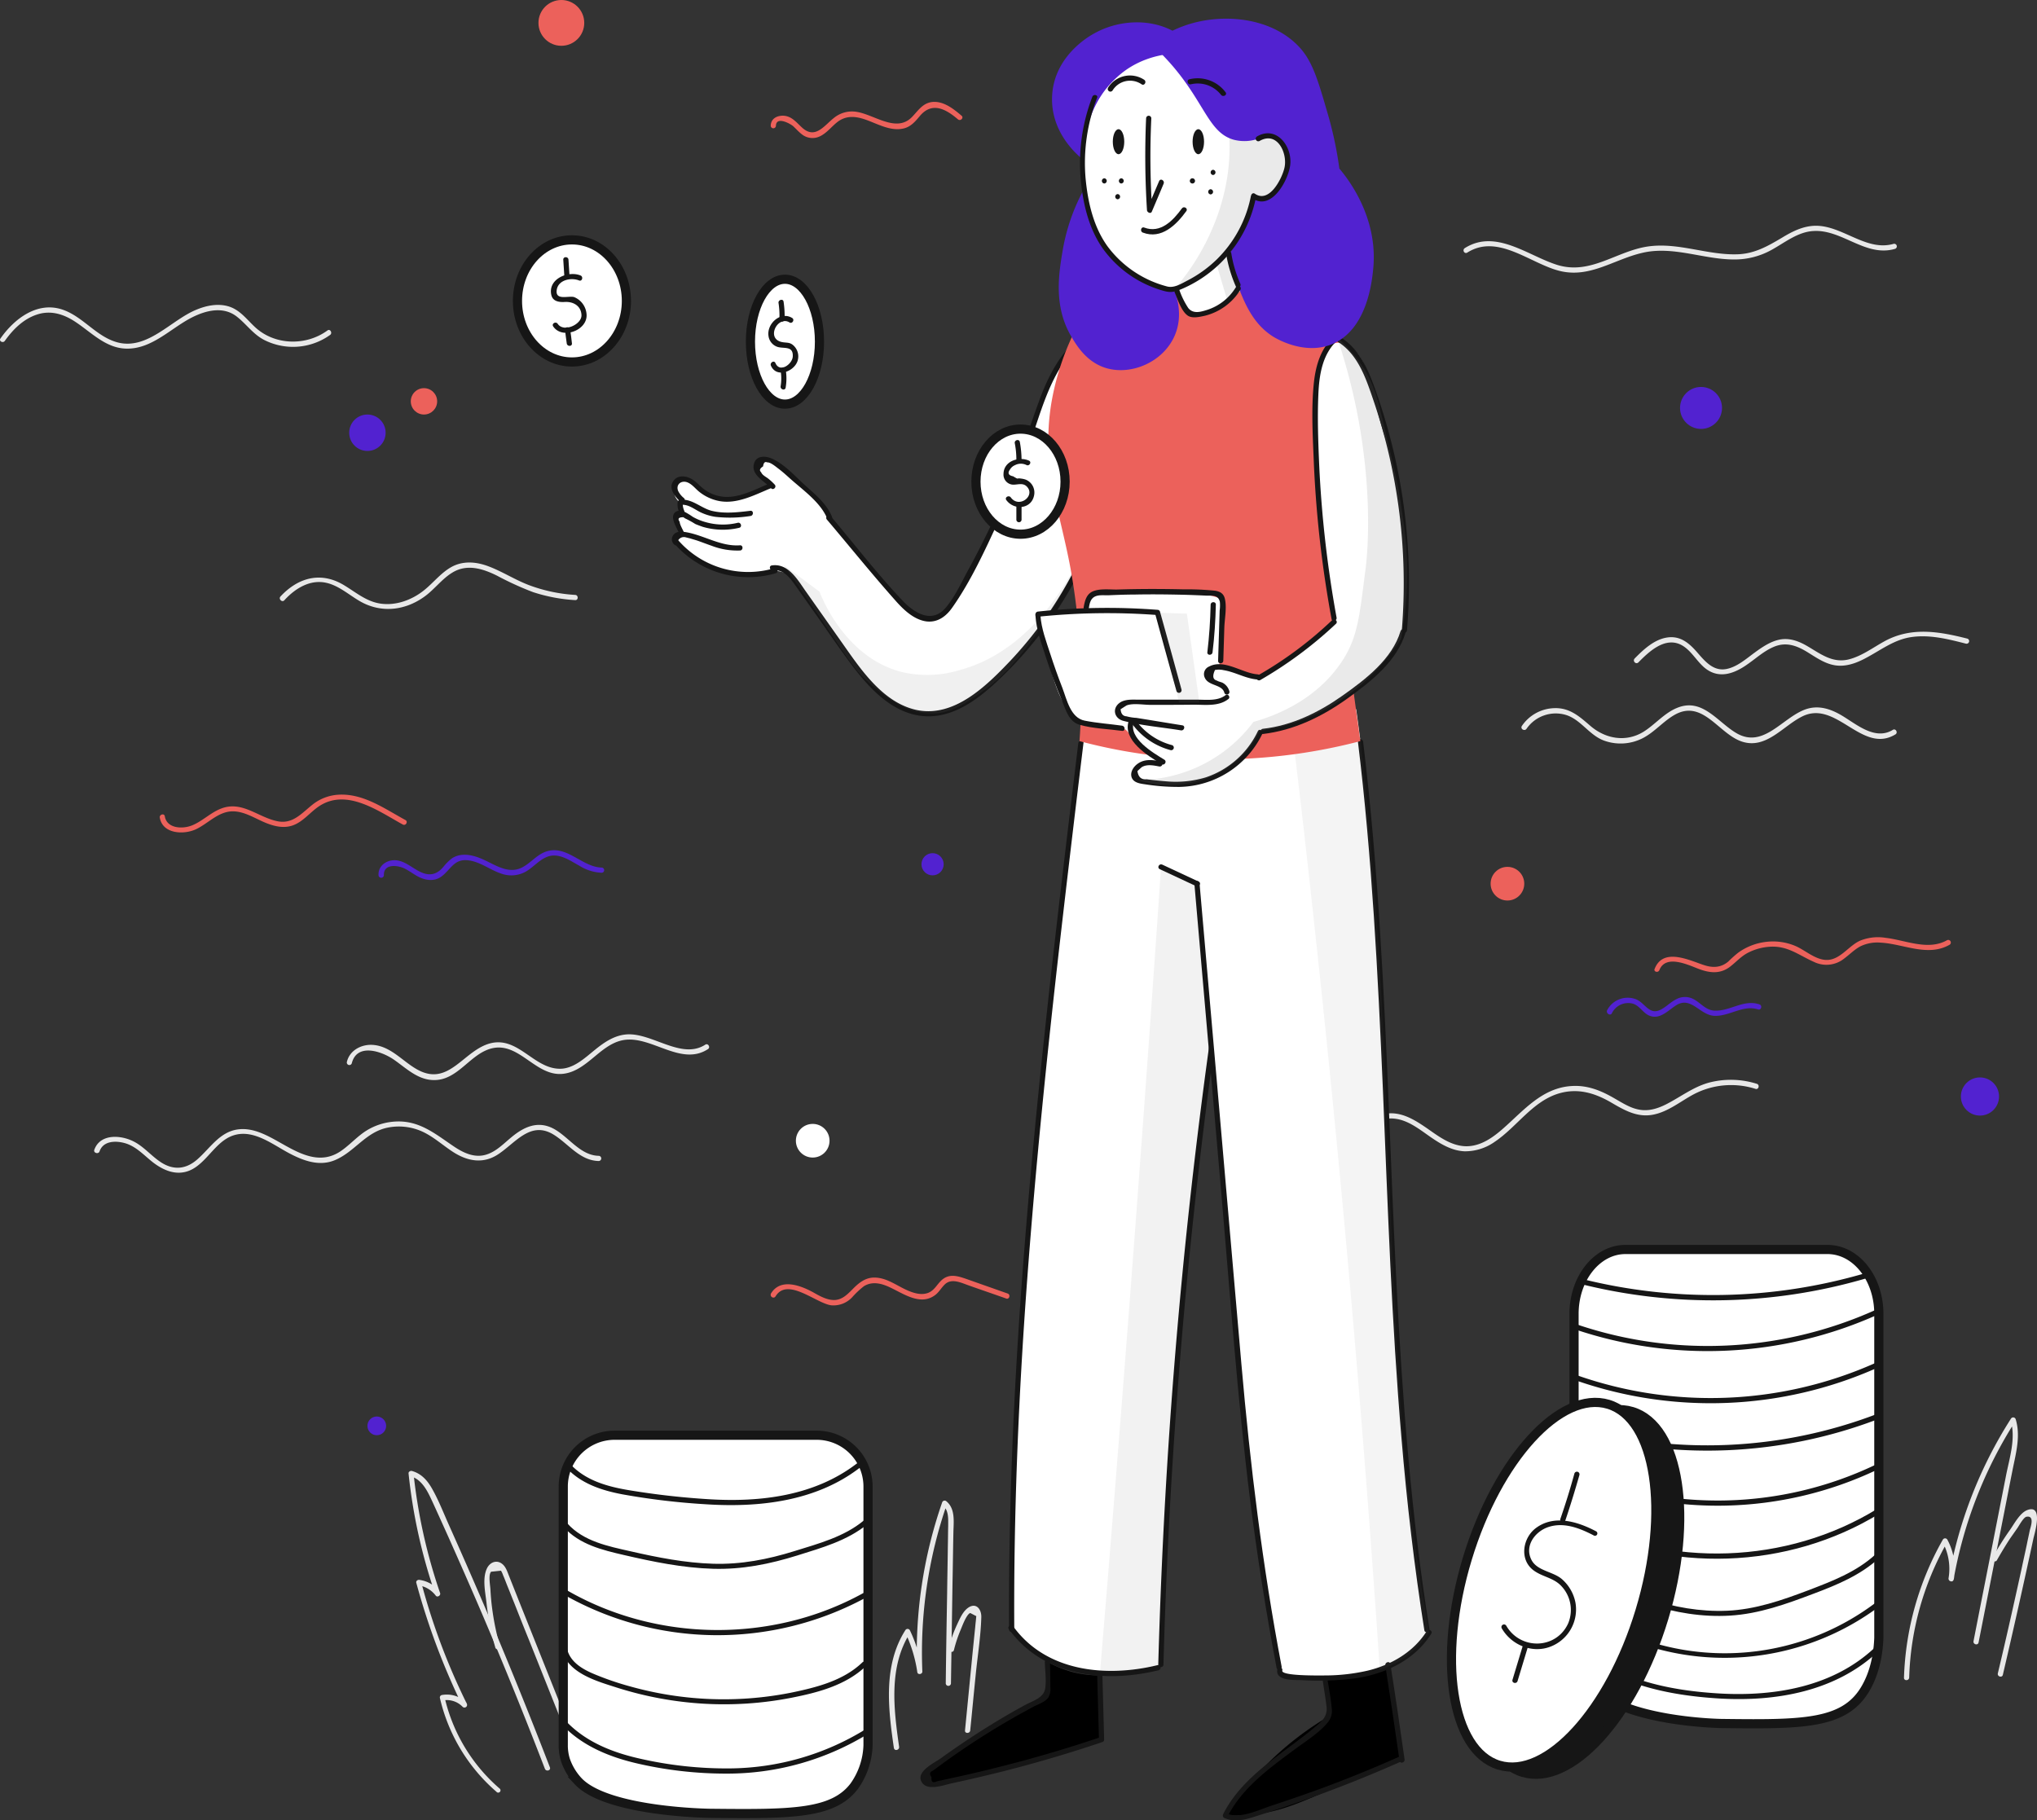 <svg xmlns="http://www.w3.org/2000/svg" width="666.365" height="595.589" viewBox="0 0 666.365 595.589">
  <rect x="0" y="0" width="666.365" height="595.589" fill="#333333" stroke="none"/>
  <g id="wallet" transform="translate(-134.89 -78.7)">
    <g id="background" transform="translate(134.89 78.7)">
      <g id="Group_3996" data-name="Group 3996" transform="translate(133.639 481.246)">
        <g id="Group_3995" data-name="Group 3995">
          <path id="Path_2833" data-name="Path 2833" d="M400.189,1030.688a56.053,56.053,0,0,1-17.989-29.849c-.17.34-.4.681-.567,1.021a7.194,7.194,0,0,1,6.469,2.1.864.864,0,0,0,1.362-1.021A212.7,212.7,0,0,1,374.54,963.16l-1.021,1.021a8.774,8.774,0,0,1,5.788,3.4c.511.681,1.7-.057,1.419-.851a177.358,177.358,0,0,1-8.682-39.041,13.115,13.115,0,0,1-1.078.794c3.915,1.078,5.675,4.994,7.264,8.4,1.816,3.972,3.632,8,5.448,12.03,3.632,8.172,7.263,16.4,10.782,24.628q10.725,25.11,20.542,50.675c.4,1.021,2.043.568,1.646-.454q-10.3-26.727-21.564-53.114-5.618-13.109-11.463-26.16c-1.759-3.916-3.348-8.058-5.5-11.86-1.532-2.724-3.518-4.994-6.639-5.845-.511-.114-1.135.284-1.078.794a177.452,177.452,0,0,0,8.739,39.5c.454-.284.965-.568,1.419-.851a10.076,10.076,0,0,0-6.583-3.8c-.624-.113-1.248.4-1.021,1.021a227.652,227.652,0,0,0,15.095,40.233l1.362-1.021a9.1,9.1,0,0,0-8.171-2.554.812.812,0,0,0-.567,1.021,57.651,57.651,0,0,0,18.443,30.586.75.75,0,1,0,1.078-1.021Z" transform="translate(-370.394 -926.766)" fill="#e8e8e8"/>
        </g>
      </g>
      <g id="Group_3998" data-name="Group 3998" transform="translate(158.454 510.971)">
        <g id="Group_3997" data-name="Group 3997">
          <path id="Path_2834" data-name="Path 2834" d="M419.217,1006.757a83.966,83.966,0,0,1-2.554-12.371c-.284-2.1-.454-4.142-.567-6.242-.057-1.248-.738-4.71.227-5.731l3.235-.34a6.962,6.962,0,0,1,.681,1.475c.511,1.135.908,2.27,1.362,3.4.794,1.929,1.532,3.859,2.327,5.788,1.589,4.029,3.178,8.058,4.823,12.087,6.356,15.946,12.711,31.835,19.01,47.78.4,1.021,2.043.568,1.646-.454q-12-30.217-24.06-60.378c-1.021-2.61-2.1-5.277-3.121-7.888-.568-1.362-1.021-3.008-2.213-3.972-1.759-1.475-3.915-.681-4.937,1.192-1.7,3.235-.681,7.831-.284,11.236a86.534,86.534,0,0,0,2.894,14.811.794.794,0,1,0,1.532-.4Z" transform="translate(-414.123 -979.149)" fill="#e8e8e8"/>
        </g>
      </g>
      <g id="Group_4000" data-name="Group 4000" transform="translate(290.8 490.967)">
        <g id="Group_3999" data-name="Group 3999">
          <path id="Path_2835" data-name="Path 2835" d="M650.668,1024.422c-1.759-12.371-3.462-26.1,3.575-37.225h-1.475a45.885,45.885,0,0,1,3.859,12.825c.114.965,1.7.738,1.646-.227a148.884,148.884,0,0,1,8.058-54.817,13.248,13.248,0,0,0-1.419.4c2.043,1.7,1.816,4.426,1.816,6.866-.057,2.213-.057,4.483-.114,6.7-.057,5.051-.17,10.044-.227,15.094-.17,9.874-.34,19.748-.454,29.678a.852.852,0,0,0,1.7,0l.511-33.026c.114-5.391.17-10.839.284-16.229.057-3.462.738-7.831-2.27-10.328a.858.858,0,0,0-1.419.4,150.005,150.005,0,0,0-8.171,55.271c.568-.057,1.135-.17,1.646-.227a45.517,45.517,0,0,0-4.029-13.279.852.852,0,0,0-1.475,0c-7.32,11.52-5.618,25.706-3.745,38.531.227,1.135,1.873.681,1.7-.4Z" transform="translate(-647.347 -943.897)" fill="#e8e8e8"/>
        </g>
      </g>
      <g id="Group_4002" data-name="Group 4002" transform="translate(310.282 525.366)">
        <g id="Group_4001" data-name="Group 4001">
          <path id="Path_2836" data-name="Path 2836" d="M683.45,1019.034a43.942,43.942,0,0,1,2.156-6.526c.511-1.192,1.929-5.164,3.178-5.618.681.34,1.305.681,1.986,1.022-.057.567-.113,1.192-.17,1.759-.114.908-.17,1.873-.284,2.781-.227,2.213-.454,4.483-.681,6.7-.851,8.739-1.7,17.478-2.554,26.16-.114,1.078,1.589,1.078,1.7,0,.624-6.129,1.192-12.257,1.816-18.386.624-6.185,1.646-12.484,1.816-18.726.057-2.5-1.646-4.823-4.256-3.064-1.816,1.248-2.781,3.632-3.689,5.561a43.422,43.422,0,0,0-2.781,7.888c-.17,1.022,1.475,1.476,1.759.454Z" transform="translate(-681.678 -1004.516)" fill="#e8e8e8"/>
        </g>
      </g>
      <g id="Group_4004" data-name="Group 4004" transform="translate(622.851 463.746)">
        <g id="Group_4003" data-name="Group 4003">
          <path id="Path_2837" data-name="Path 2837" d="M1234.2,981.031a95.27,95.27,0,0,1,12.427-44.262h-1.475a18.384,18.384,0,0,1,1.93,11.746c-.17,1.078,1.475,1.532,1.646.454a142.32,142.32,0,0,1,20.2-51.809,14.277,14.277,0,0,1-1.532-.227c1.759,5.845-.4,12.314-1.532,18.1l-3.575,18.216c-2.327,11.973-4.71,23.89-7.037,35.864-.227,1.078,1.419,1.532,1.646.454,2.5-12.655,4.994-25.366,7.49-38.02,1.248-6.242,2.44-12.484,3.689-18.726,1.078-5.334,2.61-10.9.965-16.286a.854.854,0,0,0-1.532-.227,143.5,143.5,0,0,0-20.372,52.207c.568.17,1.078.284,1.646.454a20.071,20.071,0,0,0-2.1-13.052.852.852,0,0,0-1.475,0,97.806,97.806,0,0,0-12.711,45.17c-.057,1.078,1.646,1.078,1.7-.057Z" transform="translate(-1232.498 -895.927)" fill="#e8e8e8"/>
        </g>
      </g>
      <g id="Group_4006" data-name="Group 4006" transform="translate(651.722 493.777)">
        <g id="Group_4005" data-name="Group 4005">
          <path id="Path_2838" data-name="Path 2838" d="M1284.921,965.5c1.362-2.383,2.781-4.767,4.313-7.093l2.383-3.4c.511-.738,1.986-3.518,2.951-3.689,2.837-.511,1.305,3.518,1.078,4.483-.284,1.475-.624,2.894-.908,4.37-.568,2.724-1.192,5.448-1.759,8.172-2.5,11.406-5.05,22.812-7.774,34.218-.227,1.078,1.419,1.532,1.646.454q5.192-22.216,9.987-44.546c.4-1.759,3.348-11.293-1.93-9.363-2.383.851-4.256,4.37-5.618,6.356a96.226,96.226,0,0,0-5.788,9.193c-.568.965.908,1.816,1.419.851Z" transform="translate(-1283.375 -948.848)" fill="#e8e8e8"/>
        </g>
      </g>
      <g id="Group_4008" data-name="Group 4008" transform="translate(30.797 366.913)">
        <g id="Group_4007" data-name="Group 4007">
          <path id="Path_2839" data-name="Path 2839" d="M190.943,735.054c1.192-3.461,5.277-3.518,8.285-2.667,3.575,1.021,6.072,3.8,8.909,6.072,4.369,3.461,9.477,5.164,14.357,1.7,4.54-3.178,7.377-9.25,13.108-10.555,6.072-1.419,11.973,3.178,17.024,5.9,4.653,2.5,9.931,4.6,15.151,2.5,6.583-2.667,10.158-9.306,17.535-10.725a18.537,18.537,0,0,1,12.314,1.873c3.178,1.7,5.9,4.142,8.966,6.129,4.767,3.064,9.874,3.972,14.754.738,5.675-3.745,10.555-11.009,18.045-6.469,4.937,3.007,8.625,8.569,14.868,8.682a.852.852,0,0,0,0-1.7c-6.129-.114-9.817-6.242-14.868-8.909-5.107-2.667-9.647-.568-13.733,2.837-2.5,2.043-4.88,4.6-8.058,5.618-3.915,1.305-7.661-.511-10.839-2.667-5.9-3.972-11.009-8.342-18.556-8.115a19.978,19.978,0,0,0-9.817,2.894c-3.064,1.873-5.448,4.653-8.4,6.7-6.526,4.54-12.938,1.305-19.067-2.156-4.483-2.5-9.477-5.618-14.868-4.823-5.845.851-8.966,6.129-13.108,9.76-3.518,3.121-7.491,3.688-11.576,1.192-3.235-1.986-5.731-5.164-9.079-6.923-4.256-2.27-11.236-2.781-13.108,2.724-.227.965,1.419,1.419,1.759.4Z" transform="translate(-189.162 -725.285)" fill="#e8e8e8"/>
        </g>
      </g>
      <g id="Group_4010" data-name="Group 4010" transform="translate(113.452 338.409)">
        <g id="Group_4009" data-name="Group 4009">
          <path id="Path_2840" data-name="Path 2840" d="M336.454,684.5c1.759-6.866,10.158-3.745,13.96-1.021,3.8,2.667,7.491,6.3,12.427,6.526,8.455.454,12.371-9.136,20.088-10.5,8.625-1.475,13.96,9.533,22.755,8.455,8.285-1.021,12.541-10.782,21.053-11.179,8.682-.4,17.818,8.569,26.217,3.121.908-.568.057-2.043-.851-1.475-7.774,5.05-17.364-3.915-25.706-3.348-3.972.284-7.264,2.5-10.271,4.937-3.4,2.724-7.15,6.412-11.8,6.3-8.4-.17-13.506-10.555-22.471-8.342-8.8,2.213-13.506,14.187-23.72,8.739-4.823-2.554-8.682-7.6-14.47-8.171-3.8-.4-7.831,1.589-8.8,5.448a.835.835,0,1,0,1.589.511Z" transform="translate(-334.819 -675.054)" fill="#e8e8e8"/>
        </g>
      </g>
      <g id="Group_4012" data-name="Group 4012" transform="translate(497.713 230.781)">
        <g id="Group_4011" data-name="Group 4011">
          <path id="Path_2841" data-name="Path 2841" d="M1013.635,493.056a11.6,11.6,0,0,1,13.052-4.483c4.823,1.589,7.49,6.583,12.314,8.342a15.861,15.861,0,0,0,12.655-.794c3.972-2.043,6.866-5.731,10.782-7.831,9.079-4.767,14.243,6.7,21.9,9.023,7.831,2.383,13.279-5.277,19.577-8.342,11.122-5.448,19.521,12.541,30.416,5.9.908-.567.057-2.043-.851-1.475-5.731,3.518-11.69-1.646-16.457-4.54-3.745-2.27-7.831-3.689-12.144-2.156-7.6,2.724-13.733,12.938-22.585,7.774-6.185-3.632-11.122-11.633-19.351-8.285-4.256,1.7-7.263,5.5-11.122,7.888-5.731,3.462-12.371,2.27-17.308-1.986-3.632-3.121-6.81-6.015-11.917-5.788a13.264,13.264,0,0,0-10.5,5.845c-.567.965.908,1.816,1.532.908Z" transform="translate(-1011.975 -485.388)" fill="#e8e8e8"/>
        </g>
      </g>
      <g id="Group_4014" data-name="Group 4014" transform="translate(534.494 206.69)">
        <g id="Group_4013" data-name="Group 4013">
          <path id="Path_2842" data-name="Path 2842" d="M1078.272,452.959c3.348-3.4,8.4-8.228,13.619-5.9,3.348,1.532,5.164,5.164,7.831,7.49,4.71,4.086,9.931,2.156,14.47-1.135,2.667-1.873,5.164-4.142,8.172-5.448,4.313-1.929,8-.4,11.746,1.986,3.008,1.873,6.015,3.916,9.647,4.086,3.462.17,6.7-1.248,9.647-2.894,4.653-2.554,8.853-5.731,14.243-6.469,6.015-.851,11.974.681,17.762,2.156a.854.854,0,0,0,.454-1.646c-9.193-2.327-18.215-3.915-26.954.794-3.859,2.1-7.547,4.937-11.86,6.015-5.164,1.248-8.966-1.646-13.165-4.142-2.837-1.7-5.845-2.951-9.193-2.383-3.121.568-5.845,2.44-8.342,4.256-2.724,1.986-5.561,4.54-8.966,5.334-4.313,1.021-7.093-2.156-9.647-5.107-2.44-2.837-5.164-5.448-9.193-5.221-4.653.284-8.455,3.859-11.52,6.98-.738.851.454,2.043,1.248,1.248Z" transform="translate(-1076.792 -442.935)" fill="#e8e8e8"/>
        </g>
      </g>
      <g id="Group_4016" data-name="Group 4016" transform="translate(440.403 353.292)">
        <g id="Group_4015" data-name="Group 4015">
          <path id="Path_2843" data-name="Path 2843" d="M912.411,721.607c3.972-4.029,8.8-8.512,14.924-7.547,4.369.681,8,3.745,11.576,6.185,3.234,2.213,6.753,4.256,10.782,4.426a16.73,16.73,0,0,0,9.874-3.121c7.264-4.88,12.371-13.279,21.053-15.832,6.242-1.816,11.86-.057,17.251,3.121,3.972,2.327,8,4.6,12.711,3.972,5.107-.681,9.25-4.143,13.676-6.583a26.341,26.341,0,0,1,20.6-1.986c1.021.34,1.475-1.305.454-1.646a28.276,28.276,0,0,0-15.662-.4c-5.164,1.419-9.25,4.653-13.9,7.036-2.894,1.475-5.958,2.44-9.193,1.759-2.837-.567-5.334-2.213-7.831-3.632-4.483-2.61-8.966-4.426-14.243-4.029-9.477.681-15.435,7.945-22.074,13.789-3.4,3.008-7.32,5.845-12.03,5.9-4.88,0-8.966-3.064-12.768-5.731-3.632-2.5-7.661-5.164-12.257-5.05-5.731.17-10.271,4.313-14.073,8.228-.851.738.34,1.929,1.135,1.135Z" transform="translate(-910.983 -701.282)" fill="#e8e8e8"/>
        </g>
      </g>
      <g id="Group_4018" data-name="Group 4018" transform="translate(0 99.757)">
        <g id="Group_4017" data-name="Group 4017">
          <path id="Path_2844" data-name="Path 2844" d="M136.485,266.244c2.667-3.745,6.129-7.207,10.612-8.625,4.2-1.362,8.228-.227,11.86,2.043,5.5,3.462,10.271,8.966,17.194,9.136,8.455.227,14.641-6.753,21.677-10.271,4.653-2.327,10.271-3.632,14.641-.113,3.008,2.383,5.164,5.561,8.625,7.434a20.823,20.823,0,0,0,21.791-1.532c.851-.624,0-2.1-.851-1.475C235,268,224.668,267.776,218.2,261.648c-2.781-2.61-4.994-5.731-8.852-6.753-3.4-.908-7.037-.17-10.271,1.192-8.171,3.348-15.832,13.108-25.536,10.725-7.037-1.759-11.463-8.512-18.216-10.782-8.228-2.781-15.775,3.008-20.258,9.42-.681.851.794,1.7,1.419.794Z" transform="translate(-134.89 -254.494)" fill="#e8e8e8"/>
        </g>
      </g>
      <g id="Group_4020" data-name="Group 4020" transform="translate(91.533 184.036)">
        <g id="Group_4019" data-name="Group 4019">
          <path id="Path_2845" data-name="Path 2845" d="M297.672,415.377c3.518-3.859,8.455-6.98,13.9-5.675,4.029.965,7.263,3.915,10.782,5.958,6.753,3.915,14.47,3.178,20.826-1.248,3.4-2.327,5.845-5.845,9.306-8,4.823-3.064,10.044-1.419,14.754.908a100.52,100.52,0,0,0,11.8,5.391,54.349,54.349,0,0,0,13.789,2.61c1.078.057,1.078-1.646,0-1.7a51.639,51.639,0,0,1-15.208-3.235c-4.6-1.759-8.739-4.483-13.335-6.185-3.689-1.362-7.661-1.759-11.293-.057-3.859,1.873-6.469,5.5-9.817,8.115-3.915,3.064-9.023,4.937-14.073,4.2-4.653-.681-8.171-3.8-12.087-6.129-7.491-4.426-14.868-2.383-20.656,3.859-.624.794.567,1.986,1.305,1.192Z" transform="translate(-296.192 -403.014)" fill="#e8e8e8"/>
        </g>
      </g>
      <g id="Group_4022" data-name="Group 4022" transform="translate(478.765 73.865)">
        <g id="Group_4021" data-name="Group 4021" transform="translate(0 0)">
          <path id="Path_2846" data-name="Path 2846" d="M979.842,217.625c9.931-6.242,20.485,3.518,29.962,5.958,9.987,2.61,17.875-3.689,27.238-5.845,10.044-2.383,19.975,2.156,30.019,2.156a24.806,24.806,0,0,0,12.371-3.178c4.313-2.383,8.512-5.845,13.619-6.129,9.42-.567,17.024,8.625,26.671,5.845a.854.854,0,0,0-.454-1.646c-8.682,2.5-16.173-5.448-24.685-5.9-4.37-.227-8.228,1.7-11.86,3.915-4.6,2.724-8.852,5.164-14.3,5.391-9.931.4-19.521-3.972-29.451-2.554-10.328,1.475-18.726,9.363-29.622,6.072-9.59-2.951-20.145-11.917-30.3-5.561-1.021.624-.17,2.1.794,1.475Z" transform="translate(-978.584 -208.868)" fill="#e8e8e8"/>
        </g>
      </g>
      <g id="Group_4024" data-name="Group 4024" transform="translate(52.256 259.983)">
        <g id="Group_4023" data-name="Group 4023">
          <path id="Path_2847" data-name="Path 2847" d="M226.991,544.369c.908,5.391,7.888,5.675,11.86,3.8s7.263-5.788,11.917-5.845c3.859-.057,7.377,2.327,10.839,3.745,2.781,1.135,5.788,1.873,8.739.908,3.518-1.192,5.788-4.369,8.8-6.356,9.079-5.958,19.464,1.7,27.352,6.015.965.511,1.816-.965.851-1.475-6.81-3.688-13.733-8.739-21.847-8.285a14.946,14.946,0,0,0-8.739,3.4c-3.462,2.781-6.356,6.3-11.293,5.277-6.412-1.305-11.633-6.866-18.556-4.086-3.4,1.362-6.015,4.086-9.363,5.448-3.064,1.248-8.228,1.078-8.909-2.951-.17-1.135-1.816-.624-1.646.4Z" transform="translate(-226.978 -536.85)" fill="#ec615b"/>
        </g>
      </g>
      <g id="Group_4026" data-name="Group 4026" transform="translate(252.115 417.422)">
        <g id="Group_4025" data-name="Group 4025">
          <path id="Path_2848" data-name="Path 2848" d="M580.778,820.994c3.916-6.412,13.449,2.44,18.272,2.951a8.363,8.363,0,0,0,6.81-2.667,28.359,28.359,0,0,1,3.8-3.575c2.27-1.419,4.767-1.135,7.15-.227,4.88,1.873,10.952,7.093,16.229,3.064,1.248-.965,1.986-2.383,3.121-3.462,2.156-2.043,5.221-.567,7.6.284,4.142,1.475,8.342,2.894,12.484,4.37,1.021.34,1.475-1.305.454-1.646-4.483-1.589-9.023-3.178-13.506-4.767-2.951-1.021-5.731-1.873-8.228.511-1.475,1.419-2.27,3.235-4.256,4.029-2.383.908-5.05,0-7.263-1.021-3.291-1.532-6.356-3.859-10.1-3.972-3.234-.113-5.448,1.816-7.547,3.972-1.532,1.532-3.121,3.121-5.391,3.348-2.61.227-5.221-1.305-7.434-2.554-4.086-2.213-10.555-4.653-13.676.4-.568,1.078.908,1.929,1.475.965Z" transform="translate(-579.175 -814.294)" fill="#ec615b"/>
        </g>
      </g>
      <g id="Group_4028" data-name="Group 4028" transform="translate(541.211 306.66)">
        <g id="Group_4027" data-name="Group 4027">
          <path id="Path_2849" data-name="Path 2849" d="M1090.258,629.827c2.043-5.164,9.25-1.759,12.655-.454,3.8,1.475,7.377,1.873,10.725-.851,1.93-1.532,3.462-3.291,5.732-4.426a18.212,18.212,0,0,1,7.661-1.929c5.5-.113,9.023,2.894,13.789,4.994a9.287,9.287,0,0,0,9.931-1.135c1.759-1.305,3.348-2.951,5.277-3.972a12.729,12.729,0,0,1,6.639-1.192c7.49.4,15.378,4.767,22.528.681a.852.852,0,0,0-.851-1.475c-6.242,3.518-13.619-.057-20.145-.794a15.472,15.472,0,0,0-8.342.965c-3.348,1.532-5.675,5.107-9.25,6.072-4.313,1.135-8.115-2.724-11.746-4.313a18.736,18.736,0,0,0-9.476-1.419,19.355,19.355,0,0,0-9.363,3.575,39.231,39.231,0,0,0-3.234,2.894c-2.44,2.043-5.107,2.1-8,1.135-4.824-1.589-13.279-5.788-16.059,1.192-.511,1.021,1.135,1.475,1.532.454Z" transform="translate(-1088.629 -619.106)" fill="#ec615b"/>
        </g>
      </g>
      <g id="Group_4030" data-name="Group 4030" transform="translate(252.128 33.337)">
        <g id="Group_4029" data-name="Group 4029">
          <path id="Path_2850" data-name="Path 2850" d="M580.9,145.308c.057-3.291,4.71-.738,5.675.114.908.851,1.759,1.816,2.781,2.61a5.563,5.563,0,0,0,5.675.794c2.27-.965,3.859-3.064,5.731-4.6,2.61-2.156,5.448-2.213,8.625-1.248,4.256,1.305,8.8,4.313,13.449,3.121,2.383-.624,3.8-2.44,5.334-4.256,3.972-4.483,8.4-1.986,12.257,1.305.851.738,2.043-.511,1.192-1.192-2.61-2.213-5.845-4.823-9.533-4.483-3.178.34-4.653,2.837-6.639,4.88-5.221,5.448-12.541-.965-18.5-1.7a9.3,9.3,0,0,0-6.866,1.873c-3.348,2.554-6.242,7.32-10.612,3.348-1.986-1.816-3.518-3.915-6.412-3.915-2.043.057-3.8,1.078-3.859,3.291a.852.852,0,0,0,1.7.057Z" transform="translate(-579.198 -137.447)" fill="#ec615b"/>
        </g>
      </g>
      <g id="Group_4032" data-name="Group 4032" transform="translate(123.822 278.17)">
        <g id="Group_4031" data-name="Group 4031">
          <path id="Path_2851" data-name="Path 2851" d="M354.856,577.071c-.113-3.972,4.767-3.235,6.923-2.1,1.646.851,3.064,1.986,4.71,2.781,2.44,1.135,5.107,1.362,7.32-.341,2.951-2.27,4.029-5.675,8.455-5.221,3.972.4,7.15,3.064,10.839,4.313a9.679,9.679,0,0,0,8.115-.567c2.724-1.532,4.823-4.426,8-5.164,3.462-.738,6.7,1.646,9.533,3.178a14.876,14.876,0,0,0,7.377,2.327.852.852,0,0,0,0-1.7c-6.412-.114-11.349-7.434-18.1-5.277-3.008.965-4.994,3.632-7.717,5.107-4.88,2.724-9.477-1.135-13.96-2.894-2.951-1.192-6.412-1.816-9.25.057a16.782,16.782,0,0,0-2.837,2.837c-2.27,2.667-4.767,3.008-7.831,1.419-2.781-1.419-5.334-3.916-8.625-3.632-2.61.227-4.823,2.1-4.71,4.823a.88.88,0,0,0,1.759.057Z" transform="translate(-353.093 -568.9)" fill="#5222d0"/>
        </g>
      </g>
      <g id="Group_4034" data-name="Group 4034" transform="translate(525.652 326.187)">
        <g id="Group_4033" data-name="Group 4033">
          <path id="Path_2852" data-name="Path 2852" d="M1062.85,658.841a5.94,5.94,0,0,1,6.923-3.121c2.327.738,3.348,3.291,5.675,4.029,3.462,1.135,6.072-2.156,8.739-3.688,4.71-2.667,7.547,3.461,12.257,3.632,4.88.17,9.363-3.688,14.243-2.1,1.021.34,1.475-1.305.454-1.646-5.221-1.759-9.59,2.27-14.7,2.043-3.178-.17-4.71-2.894-7.434-4.029a5.915,5.915,0,0,0-5.164.34c-1.929.965-3.4,2.667-5.334,3.518-3.4,1.532-4.823-2.213-7.547-3.461a7.573,7.573,0,0,0-9.7,3.575c-.34,1.021,1.135,1.873,1.589.908Z" transform="translate(-1061.211 -653.517)" fill="#5222d0"/>
        </g>
      </g>
      <circle id="Ellipse_102" data-name="Ellipse 102" cx="5.958" cy="5.958" r="5.958" transform="translate(114.236 135.624)" fill="#5222d0"/>
      <circle id="Ellipse_103" data-name="Ellipse 103" cx="6.242" cy="6.242" r="6.242" transform="translate(641.465 352.508)" fill="#5222d0"/>
      <circle id="Ellipse_104" data-name="Ellipse 104" cx="3.064" cy="3.064" r="3.064" transform="translate(120.194 463.447)" fill="#5222d0"/>
      <circle id="Ellipse_105" data-name="Ellipse 105" cx="6.866" cy="6.866" r="6.866" transform="translate(549.593 126.601)" fill="#5222d0"/>
      <circle id="Ellipse_106" data-name="Ellipse 106" cx="3.632" cy="3.632" r="3.632" transform="translate(301.442 279.135)" fill="#5222d0"/>
      <circle id="Ellipse_107" data-name="Ellipse 107" cx="4.313" cy="4.313" r="4.313" transform="translate(134.381 126.998)" fill="#ec615b"/>
      <circle id="Ellipse_108" data-name="Ellipse 108" cx="7.491" cy="7.491" r="7.491" transform="translate(176.146)" fill="#ec615b"/>
      <circle id="Ellipse_109" data-name="Ellipse 109" cx="5.504" cy="5.504" r="5.504" transform="translate(487.626 283.618)" fill="#ec615b"/>
      <circle id="Ellipse_110" data-name="Ellipse 110" cx="5.504" cy="5.504" r="5.504" transform="translate(260.357 367.716)" fill="#fff"/>
    </g>
    <g id="stack_2" transform="translate(318.728 548.275)">
      <path id="Path_2853" data-name="Path 2853" d="M507.778,1029.907s-33.764-.34-43.3-10.5a19.53,19.53,0,0,1-4.142-6.866,16.118,16.118,0,0,1-.738-4.994V923a16.8,16.8,0,0,1,16.8-16.8h66.109A16.8,16.8,0,0,1,559.3,923v84.552a24.344,24.344,0,0,1-4.54,13.506C547.841,1030.134,534.392,1030.191,507.778,1029.907Z" transform="translate(-459.177 -906.2)" fill="#fff" stroke="#161616" stroke-miterlimit="10" stroke-width="3"/>
      <g id="Group_4036" data-name="Group 4036" transform="translate(0.929 8.825)">
        <g id="Group_4035" data-name="Group 4035">
          <path id="Path_2854" data-name="Path 2854" d="M460.724,923.254c4.823,5.448,11.746,7.718,18.669,9.023a230.618,230.618,0,0,0,27.181,3.235c17.421,1.135,35.92-.908,50.22-11.8.851-.681,0-2.156-.851-1.475-13.789,10.555-31.437,12.655-48.234,11.633a252.694,252.694,0,0,1-26.16-2.951c-7.207-1.192-14.584-3.235-19.577-8.909-.794-.794-1.986.454-1.248,1.248Z" transform="translate(-460.492 -921.752)" fill="#161616"/>
        </g>
      </g>
      <g id="Group_4038" data-name="Group 4038" transform="translate(0.361 27.716)">
        <g id="Group_4037" data-name="Group 4037">
          <path id="Path_2855" data-name="Path 2855" d="M459.723,957.4c5.107,5.675,12.6,7.49,19.748,9.136,9.533,2.213,19.237,4.2,29.054,4.483,9.533.284,18.556-1.532,27.636-4.37,7.944-2.5,16.343-4.823,22.869-10.214.851-.681-.34-1.873-1.192-1.192-6.412,5.334-14.811,7.547-22.642,9.987-8.739,2.724-17.478,4.426-26.671,4.142-9.136-.284-18.1-2.043-27.011-4.086-7.32-1.646-15.322-3.234-20.6-9.079-.738-.851-1.929.4-1.192,1.192Z" transform="translate(-459.491 -955.042)" fill="#161616"/>
        </g>
      </g>
      <g id="Group_4040" data-name="Group 4040" transform="translate(0 50.433)">
        <g id="Group_4039" data-name="Group 4039">
          <path id="Path_2856" data-name="Path 2856" d="M459.278,996.678a101.871,101.871,0,0,0,98.909,1.135c.965-.511.113-1.986-.851-1.475-29.849,16.457-67.7,16-97.15-1.135a.866.866,0,0,0-.908,1.475Z" transform="translate(-458.855 -995.075)" fill="#161616"/>
        </g>
      </g>
      <g id="Group_4042" data-name="Group 4042" transform="translate(0.003 69.205)">
        <g id="Group_4041" data-name="Group 4041">
          <path id="Path_2857" data-name="Path 2857" d="M458.883,1029.2c1.816,7.718,11.746,10.328,18.272,12.427a116.1,116.1,0,0,0,28.146,5.164,114.621,114.621,0,0,0,28.543-1.929c8.682-1.7,17.875-4.086,24.458-10.385.794-.738-.4-1.986-1.192-1.192-6.185,5.958-14.981,8.172-23.209,9.874a113.171,113.171,0,0,1-52.377-1.929,95.148,95.148,0,0,1-12.825-4.426c-3.575-1.589-7.207-3.859-8.172-7.944a.841.841,0,1,0-1.646.341Z" transform="translate(-458.861 -1028.155)" fill="#161616"/>
        </g>
      </g>
      <g id="Group_4044" data-name="Group 4044" transform="translate(0.077 93.513)">
        <g id="Group_4043" data-name="Group 4043">
          <path id="Path_2858" data-name="Path 2858" d="M459.223,1072.472c6.356,6.583,14.924,10.158,23.72,12.257a128.731,128.731,0,0,0,29.792,3.462,88.06,88.06,0,0,0,46.645-13.222c.908-.568.057-2.043-.851-1.475a85.721,85.721,0,0,1-44.943,12.995,127.379,127.379,0,0,1-29.338-3.234c-8.8-1.986-17.421-5.391-23.833-12.03-.738-.738-1.929.454-1.192,1.248Z" transform="translate(-458.991 -1070.992)" fill="#161616"/>
        </g>
      </g>
    </g>
    <g id="stack_1" transform="translate(648.687 487.5)">
      <path id="Path_2859" data-name="Path 2859" d="M1090.477,954.188s-33.764-.454-43.3-13.165a27.088,27.088,0,0,1-4.142-8.625,25.074,25.074,0,0,1-.738-6.242v-106c0-11.633,7.547-21.053,16.8-21.053h66.109c9.306,0,16.8,9.42,16.8,21.053v106c-.17,4.6-1.078,11.179-4.54,16.91C1130.6,954.471,1117.091,954.528,1090.477,954.188Z" transform="translate(-1041.176 -799.1)" fill="#fff" stroke="#161616" stroke-miterlimit="10" stroke-width="3"/>
      <g id="Group_4046" data-name="Group 4046" transform="translate(0.296 128.407)">
        <g id="Group_4045" data-name="Group 4045">
          <path id="Path_2860" data-name="Path 2860" d="M1041.1,1026.811c12.768,12.257,31.04,16.059,48.178,17.081,18.5,1.078,37.963-2.327,51.866-15.378.794-.738-.4-1.929-1.192-1.192-13.619,12.768-32.686,15.946-50.674,14.924-16.683-.965-34.5-4.6-46.929-16.57a.844.844,0,1,0-1.249,1.135Z" transform="translate(-1040.84 -1025.383)" fill="#161616"/>
        </g>
      </g>
      <g id="Group_4048" data-name="Group 4048" transform="translate(0 115.251)">
        <g id="Group_4047" data-name="Group 4047">
          <path id="Path_2861" data-name="Path 2861" d="M1040.705,1004.186a84.536,84.536,0,0,0,100.441-.34c.851-.624,0-2.156-.851-1.475a81.848,81.848,0,0,1-98.682.284c-.965-.568-1.816.908-.908,1.532Z" transform="translate(-1040.319 -1002.199)" fill="#161616"/>
        </g>
      </g>
      <g id="Group_4050" data-name="Group 4050" transform="translate(0.623 99.528)">
        <g id="Group_4049" data-name="Group 4049">
          <path id="Path_2862" data-name="Path 2862" d="M1041.8,979.433c15.265,9.306,32.97,16.4,51.128,15.322,9.533-.568,18.443-3.8,27.295-7.15,7.718-2.894,15.378-6.072,21.507-11.69.794-.738-.4-1.929-1.192-1.192-6.3,5.788-14.3,8.8-22.131,11.8-8.569,3.235-17.194,6.242-26.444,6.639-17.592.738-34.5-6.185-49.313-15.151-.908-.624-1.759.851-.851,1.419Z" transform="translate(-1041.416 -974.491)" fill="#161616"/>
        </g>
      </g>
      <g id="Group_4052" data-name="Group 4052" transform="translate(0.359 84.765)">
        <g id="Group_4051" data-name="Group 4051">
          <path id="Path_2863" data-name="Path 2863" d="M1041.377,953.54c31.21,16.286,70.309,14.981,100.327-3.461.908-.568.057-2.043-.851-1.475-29.508,18.1-67.925,19.464-98.625,3.462-.965-.511-1.816.965-.851,1.475Z" transform="translate(-1040.952 -948.475)" fill="#161616"/>
        </g>
      </g>
      <g id="Group_4054" data-name="Group 4054" transform="translate(0.448 70.563)">
        <g id="Group_4053" data-name="Group 4053">
          <path id="Path_2864" data-name="Path 2864" d="M1041.557,927.167a121.516,121.516,0,0,0,99.249-2.156c.965-.454.113-1.929-.851-1.475a119.759,119.759,0,0,1-97.547,2.156c-.965-.454-1.873,1.021-.851,1.475Z" transform="translate(-1041.108 -923.449)" fill="#161616"/>
        </g>
      </g>
      <g id="Group_4056" data-name="Group 4056" transform="translate(0.565 53.791)">
        <g id="Group_4055" data-name="Group 4055">
          <path id="Path_2865" data-name="Path 2865" d="M1041.93,899.741a156.562,156.562,0,0,0,99.419-4.142c1.021-.4.568-2.043-.454-1.646a155.371,155.371,0,0,1-98.512,4.142.854.854,0,0,0-.454,1.646Z" transform="translate(-1041.314 -893.892)" fill="#161616"/>
        </g>
      </g>
      <g id="Group_4058" data-name="Group 4058" transform="translate(1.173 37.253)">
        <g id="Group_4057" data-name="Group 4057">
          <path id="Path_2866" data-name="Path 2866" d="M1042.961,870.339a133.9,133.9,0,0,0,98.341-4.029c1.021-.454.114-1.929-.851-1.475a132.158,132.158,0,0,1-97.036,3.859c-1.021-.34-1.476,1.305-.454,1.646Z" transform="translate(-1042.385 -864.749)" fill="#161616"/>
        </g>
      </g>
      <g id="Group_4060" data-name="Group 4060" transform="translate(0.609 19.719)">
        <g id="Group_4059" data-name="Group 4059">
          <path id="Path_2867" data-name="Path 2867" d="M1041.964,840.177a135.786,135.786,0,0,0,99.363-4.767c1.022-.454.114-1.929-.851-1.475a133.6,133.6,0,0,1-98,4.6c-1.078-.4-1.532,1.248-.511,1.646Z" transform="translate(-1041.391 -833.849)" fill="#161616"/>
        </g>
      </g>
      <g id="Group_4062" data-name="Group 4062" transform="translate(2.437 7.741)">
        <g id="Group_4061" data-name="Group 4061">
          <path id="Path_2868" data-name="Path 2868" d="M1045.23,816.237a178.159,178.159,0,0,0,93.745-1.816.854.854,0,0,0-.454-1.646,177.114,177.114,0,0,1-92.837,1.816.854.854,0,0,0-.454,1.646Z" transform="translate(-1044.614 -812.742)" fill="#161616"/>
        </g>
      </g>
    </g>
    <g id="coin_1" transform="translate(597.01 529.596)">
      <ellipse id="Ellipse_111" data-name="Ellipse 111" cx="61.683" cy="29.508" rx="61.683" ry="29.508" transform="translate(7.8 120.427) rotate(-73.136)" fill="#161616" stroke="#161616" stroke-miterlimit="10" stroke-width="3"/>
      <ellipse id="Ellipse_112" data-name="Ellipse 112" cx="61.683" cy="29.508" rx="61.683" ry="29.508" transform="translate(0 118.062) rotate(-73.136)" fill="#fff" stroke="#161616" stroke-miterlimit="10" stroke-width="3"/>
      <g id="Group_4064" data-name="Group 4064" transform="translate(48.273 30.628)">
        <g id="Group_4063" data-name="Group 4063">
          <path id="Path_2869" data-name="Path 2869" d="M1038.961,927.849c-1.362,4.994-2.894,9.931-4.6,14.867-.34,1.021,1.305,1.475,1.646.454,1.646-4.88,3.178-9.874,4.6-14.868a.854.854,0,0,0-1.646-.454Z" transform="translate(-1034.319 -927.257)" fill="#161616"/>
        </g>
      </g>
      <g id="Group_4066" data-name="Group 4066" transform="translate(29.011 46.578)">
        <g id="Group_4065" data-name="Group 4065">
          <path id="Path_2870" data-name="Path 2870" d="M1031.373,958.9c-6.015-3.178-13.732-5.561-19.748-1.021-4.256,3.234-5.391,10.214-.794,13.733,2.894,2.213,6.639,2.44,9.193,5.221a11.382,11.382,0,0,1,2.213,12.2c-3.915,8.569-15.662,8.739-20.258.738a.852.852,0,0,0-1.475.851c3.121,5.448,9.931,8.342,15.946,6.015a13.032,13.032,0,0,0,8.171-14.414,13.663,13.663,0,0,0-4.539-7.774c-2.951-2.44-8.058-2.61-9.874-6.242-2.327-4.6,1.248-9.306,5.618-10.725,5.05-1.646,10.214.4,14.7,2.724a.782.782,0,1,0,.851-1.305Z" transform="translate(-1000.375 -955.365)" fill="#161616"/>
        </g>
      </g>
      <g id="Group_4068" data-name="Group 4068" transform="translate(32.611 86.88)">
        <g id="Group_4067" data-name="Group 4067">
          <path id="Path_2871" data-name="Path 2871" d="M1010.17,1026.961l-3.4,11.236c-.34,1.078,1.305,1.475,1.646.454l3.4-11.236c.34-1.021-1.305-1.475-1.646-.454Z" transform="translate(-1006.719 -1026.385)" fill="#161616"/>
        </g>
      </g>
    </g>
    <g id="leg_right" transform="translate(435.999 306.314)">
      <path id="Path_2872" data-name="Path 2872" d="M707.73,1036.9c-.057,3.575-.114,7.15-.227,10.725-5.845,3.178-11.917,6.753-18.159,10.782-8.171,5.221-15.605,10.555-22.245,15.719,1.021.965,2.043,1.873,3.064,2.837,5.5-1.078,11.179-2.27,16.967-3.632,13.789-3.234,26.557-7.036,38.36-11.009-.227-6.98-.454-14.016-.681-21a37.086,37.086,0,0,1-8.8-1.078A38.3,38.3,0,0,1,707.73,1036.9Z" transform="translate(-666.2 -720.771)"/>
      <path id="Path_2873" data-name="Path 2873" d="M740.612,495.352c-.738,5.9-1.816,14.981-3.121,26.047-4.937,41.652-9.59,84.779-11.69,106.91-2.781,28.884-6.7,80.353-8,156.563a43.8,43.8,0,0,0,13.733,10.441c15.719,7.6,31.154,3.008,35.239,1.589.34-13.449,1.021-32.4,2.327-55.044.624-11.293,3.8-64.18,12.995-137.553,2.667-21.11,6.412-48.518,11.576-80.636,8.8-13.449,13.165-28.6,7.491-36.6C793.67,476.569,767.34,475.945,740.612,495.352Z" transform="translate(-688.129 -479.808)" fill="#fff"/>
      <path id="Path_2874" data-name="Path 2874" d="M788.931,578.5c-.4,6.129-.851,12.314-1.248,18.443Q779.171,720.025,768.9,843.051c6.639-1.135,13.335-2.327,19.975-3.461.511-20.031,1.419-40.63,2.724-61.626,3.008-48.461,7.888-94.369,14.016-137.553.908-18.5,1.816-37.055,2.667-55.555C801.813,582.7,795.344,580.6,788.931,578.5Z" transform="translate(-710.232 -522.496)" fill="#777" opacity="0.09"/>
      <g id="Group_4070" data-name="Group 4070" transform="translate(28.973 14.728)">
        <g id="Group_4069" data-name="Group 4069">
          <path id="Path_2875" data-name="Path 2875" d="M739.229,506.578c-4.54,37.566-9.079,75.189-12.881,112.868-3.8,37.623-6.866,75.359-8.512,113.152-.908,21.337-1.362,42.673-1.248,64.01a.852.852,0,0,0,1.7,0c-.227-37.85,1.362-75.643,4.142-113.379s6.639-75.416,10.952-113.039q3.66-31.835,7.547-63.669c.17-1.021-1.532-1.021-1.7.057Z" transform="translate(-716.57 -505.762)" fill="#161616"/>
        </g>
      </g>
      <g id="Group_4072" data-name="Group 4072" transform="translate(77.79 72.521)">
        <g id="Group_4071" data-name="Group 4071">
          <path id="Path_2876" data-name="Path 2876" d="M825.468,608.227a1833.61,1833.61,0,0,0-20.6,189.7c-1.021,18.045-1.759,36.147-2.27,54.193-.057,1.078,1.646,1.078,1.7,0a1858.085,1858.085,0,0,1,14.924-189.476q3.575-27.068,7.888-54.022c.113-1.021-1.475-1.475-1.646-.4Z" transform="translate(-802.597 -607.607)" fill="#161616"/>
        </g>
      </g>
      <g id="Group_4074" data-name="Group 4074" transform="translate(28.757 304.179)">
        <g id="Group_4073" data-name="Group 4073">
          <path id="Path_2877" data-name="Path 2877" d="M716.366,1017.067c11.236,15.605,31.551,17.7,48.972,13.449a.854.854,0,0,0-.454-1.646c-16.627,4.029-36.318,2.213-47.1-12.711-.624-.794-2.1.057-1.419.908Z" transform="translate(-716.19 -1015.842)" fill="#161616"/>
        </g>
      </g>
      <g id="Group_4076" data-name="Group 4076" transform="translate(0 315.334)">
        <g id="Group_4075" data-name="Group 4075">
          <path id="Path_2878" data-name="Path 2878" d="M706.193,1036.294c.057,2.724.567,6.015.113,8.739-.511,3.064-4.029,3.972-6.526,5.334-4.937,2.667-9.76,5.561-14.527,8.569-4.426,2.838-8.8,5.788-13.108,8.909-1.986,1.419-7.831,4.142-6.412,7.377,1.532,3.632,7.377,1.362,9.987.795,5.334-1.135,10.612-2.383,15.889-3.689q16.939-4.256,33.424-9.817c1.021-.34.568-1.986-.454-1.646-9.647,3.234-19.351,6.185-29.224,8.739-4.937,1.305-9.874,2.5-14.811,3.632-2.5.568-4.937,1.078-7.434,1.646-.738.17-1.419.284-2.156.454-1.362.681-1.986.284-1.816-1.305-.738-1.021-.624-1.759.454-2.156.567-.4,1.135-.851,1.7-1.248a246.5,246.5,0,0,1,24.741-16.116c2.156-1.248,4.313-2.383,6.469-3.575,1.589-.851,3.972-1.532,4.937-3.178a5.51,5.51,0,0,0,.568-3.178c0-2.724-.057-5.448-.113-8.172a.853.853,0,0,0-1.7-.114Z" transform="translate(-665.513 -1035.499)" fill="#161616"/>
        </g>
      </g>
      <g id="Group_4078" data-name="Group 4078" transform="translate(57.816 319.689)">
        <g id="Group_4077" data-name="Group 4077">
          <path id="Path_2879" data-name="Path 2879" d="M767.4,1043.984c.17,6.923.4,13.79.568,20.713.057,1.078,1.759,1.078,1.7,0-.17-6.923-.4-13.789-.567-20.713-.057-1.078-1.759-1.078-1.7,0Z" transform="translate(-767.398 -1043.175)" fill="#161616"/>
        </g>
      </g>
    </g>
    <g id="leg_left" transform="translate(510.809 307.625)">
      <path id="Path_2880" data-name="Path 2880" d="M873.745,1034.733c.511,4.653.965,9.306,1.475,13.96a102.171,102.171,0,0,0-25.82,21.677,101.151,101.151,0,0,0-8,10.782,56.153,56.153,0,0,0,8.4-.227c9.987-.965,16.343-4.142,28.6-9.42,4.653-1.986,11.747-4.994,20.712-8.512-.738-4.766-1.475-9.7-2.1-14.7-1.135-8.682-1.986-17.08-2.667-25.2C887.421,1027.016,880.612,1030.874,873.745,1034.733Z" transform="translate(-816.401 -716.113)"/>
      <path id="Path_2881" data-name="Path 2881" d="M801.463,496.749c-1.873,3.575-3.518,9.987-3.972,16.229a53.473,53.473,0,0,0,3.745,23.833c3.916,1.816,7.831,3.632,11.746,5.391.908,10.214,1.759,20.485,2.667,30.7q3.66,42.475,7.377,84.949c4.767,54.987,7.263,82.963,11.009,107.08,2.383,15.208,4.71,27.635,6.3,35.807a67.826,67.826,0,0,0,8.966,1.305c5.164.4,12.938.965,21.337-1.986a42.336,42.336,0,0,0,18.272-12.938c-1.248-6.866-3.064-17.478-4.823-30.473-3.575-26.33-4.994-47.951-7.037-91.134-1.021-22.188-.511-13.392-2.5-59.073-1.929-43.922-3.121-68.323-6.81-100.327-1.021-8.8-1.986-16.059-2.667-20.883C834.6,478.249,808.442,483.413,801.463,496.749Z" transform="translate(-797.346 -482.119)" fill="#fff"/>
      <g id="Group_4080" data-name="Group 4080" transform="translate(3.011 53.867)">
        <g id="Group_4079" data-name="Group 4079">
          <path id="Path_2882" data-name="Path 2882" d="M803.077,578.608c3.972,1.873,7.944,3.688,11.917,5.561.965.454,1.873-1.021.851-1.475-3.972-1.873-7.945-3.689-11.917-5.561-.965-.454-1.816.965-.851,1.475Z" transform="translate(-802.652 -577.044)" fill="#161616"/>
        </g>
      </g>
      <g id="Group_4082" data-name="Group 4082" transform="translate(14.779 59.275)">
        <g id="Group_4081" data-name="Group 4081">
          <path id="Path_2883" data-name="Path 2883" d="M823.4,587.384q4.426,50.9,8.852,101.746c2.894,33.253,5.221,66.677,9.363,99.817q3.49,27.664,8.682,55.1c.227,1.078,1.873.624,1.646-.454-6.242-32.8-10.271-65.826-13.165-99.079q-4.341-50.305-8.739-100.611L825.1,587.384c-.113-1.078-1.816-1.078-1.7,0Z" transform="translate(-823.391 -586.575)" fill="#161616"/>
        </g>
      </g>
      <g id="Group_4084" data-name="Group 4084" transform="translate(68.291 12.92)">
        <g id="Group_4083" data-name="Group 4083">
          <path id="Path_2884" data-name="Path 2884" d="M917.7,505.689c4.6,37.793,6.526,75.87,8.172,113.89,1.589,38.02,2.837,76.1,6.072,114,1.759,21.053,4.2,42.049,7.49,62.875.17,1.078,1.816.624,1.646-.454-6.015-37.509-8.852-75.359-10.782-113.266-1.929-37.85-2.894-75.756-5.277-113.549-1.305-21.223-3.064-42.39-5.618-63.442-.114-1.135-1.816-1.135-1.7-.057Z" transform="translate(-917.69 -504.887)" fill="#161616"/>
        </g>
      </g>
      <g id="Group_4086" data-name="Group 4086" transform="translate(41.881 304.329)">
        <g id="Group_4085" data-name="Group 4085">
          <path id="Path_2885" data-name="Path 2885" d="M871.235,1031.232c-.908,4.029,5.731,3.518,7.944,3.632a92.49,92.49,0,0,0,18.159-.681c9.59-1.532,18.953-6.072,24.231-14.527.567-.908-.908-1.759-1.475-.851-4.313,6.866-11.576,11.065-19.294,12.938a63,63,0,0,1-14.243,1.589c-1.475,0-14.13.227-13.733-1.589.284-1.078-1.362-1.532-1.589-.511Z" transform="translate(-871.151 -1018.416)" fill="#161616"/>
        </g>
      </g>
      <g id="Group_4088" data-name="Group 4088" transform="translate(24.114 319.718)">
        <g id="Group_4087" data-name="Group 4087">
          <path id="Path_2886" data-name="Path 2886" d="M872.5,1046.593c.4,2.837.908,5.731,1.248,8.569.454,3.632-1.929,5.221-4.426,7.32-3.8,3.178-7.888,6.015-11.8,9.023-6.923,5.277-13.619,11.066-17.591,18.953a.956.956,0,0,0,.284,1.192c4.029,1.873,8.228.17,12.2-1.078,5.164-1.646,10.328-3.348,15.435-5.221q15.492-5.533,30.473-12.2c1.021-.454.114-1.93-.851-1.475-9.193,4.086-18.556,7.888-28.033,11.293-4.426,1.589-8.909,3.121-13.392,4.6-4.256,1.362-10.668,4.653-15.038,2.61a9.057,9.057,0,0,1,.284,1.192c4.823-9.477,13.506-15.775,21.847-21.961,3.632-2.724,8.115-5.448,11.065-9.023a5.929,5.929,0,0,0,1.248-4.653c-.284-3.178-.908-6.412-1.419-9.533-.057-1.135-1.7-.681-1.532.4Z" transform="translate(-839.841 -1045.535)" fill="#161616"/>
        </g>
      </g>
      <g id="Group_4090" data-name="Group 4090" transform="translate(77.25 314.882)">
        <g id="Group_4089" data-name="Group 4089">
          <path id="Path_2887" data-name="Path 2887" d="M933.491,1038.084c1.589,10.385,3.178,20.769,4.653,31.21.17,1.078,1.816.624,1.646-.454-1.475-10.385-3.007-20.826-4.653-31.21-.17-1.078-1.816-.624-1.646.454Z" transform="translate(-933.478 -1037.014)" fill="#161616"/>
        </g>
      </g>
      <path id="Path_2888" data-name="Path 2888" d="M880.8,507.548q3.32,27.579,6.3,55.157,13.534,123.338,21.791,247.243a29.58,29.58,0,0,0,9.079-4.71,30.32,30.32,0,0,0,7.037-7.547c-1.248-7.093-3.064-17.7-4.823-30.586-4.086-29.905-5.334-51.98-7.547-101.916-2.837-63.556-2.554-66.9-4.086-90.454-1.929-29.395-4.313-53.285-5.9-68.436C895.327,506.7,888.064,507.151,880.8,507.548Z" transform="translate(-833.443 -492.578)" fill="#777" opacity="0.08"/>
    </g>
    <g id="hand_right" transform="translate(330.046 188.068)">
      <path id="Path_2889" data-name="Path 2889" d="M653.134,276.351c-1.816,1.589-3.348,3.518-6.072,9.136a115.525,115.525,0,0,0-6.7,17.478c-2.27,7.944-5.391,15.038-11.576,29.281-9.931,22.755-8.455,13.676-11.52,22.3-.794,2.27-2.383,6.98-6.526,8.966a10.236,10.236,0,0,1-6.526.567c-3.008-.738-4.767-2.667-8.285-6.639-4.483-5.164-6.7-7.717-7.717-9.136a187.6,187.6,0,0,0-13.96-16.91,46.683,46.683,0,0,0-5.391-6.98,74.952,74.952,0,0,0-7.207-6.583c-5.731-4.823-7.377-5.391-8.909-5.05-.114,0-1.986.454-2.44,1.759-.511,1.589,1.135,3.972,4.483,5.731a25.46,25.46,0,0,1-6.866,3.632c-2.837,1.021-6.356,2.27-10.271,1.248a20.262,20.262,0,0,1-5.561-2.781c-3.688-2.27-4.88-3.972-6.469-3.461-1.305.4-1.986,2.043-2.156,3.121a4.8,4.8,0,0,0,1.929,4.426,3.81,3.81,0,0,1,.17,3.234c-.511.794-1.305.794-1.759,1.419-.454.681-.4,2.156,1.929,5.391-.454.284-2.043,1.248-1.986,2.554.057.908.908,1.532,2.27,2.44,4.653,3.291,3.348,2.724,5.164,3.8a32.293,32.293,0,0,0,9.76,4.086,30.956,30.956,0,0,0,15.492-.568,10.841,10.841,0,0,1,4.937,1.475c3.064,1.873,4.256,4.994,4.937,6.526,0,.057,3.291,4.653,9.76,13.846,6.015,8.512,9.023,12.768,12.257,15.832,4.369,4.142,8.285,7.774,14.47,8.852a23.519,23.519,0,0,0,12.087-1.305c4.483-1.589,7.6-3.972,11.917-7.944a122.393,122.393,0,0,0,18.726-21,126.53,126.53,0,0,0,11.406-19.521c3.745-7.944,5.448-13.846,8.966-25.593,3.008-10.158,4.653-15.775,5.618-23.777,1.362-11.293,2.5-20.485-2.327-23.607C664.881,269.654,657.334,272.775,653.134,276.351Z" transform="translate(-498.104 -271.431)" fill="#fff"/>
      <g id="Group_4092" data-name="Group 4092" transform="translate(75.133 1.68)">
        <g id="Group_4091" data-name="Group 4091">
          <path id="Path_2890" data-name="Path 2890" d="M692.859,274.624c-5.958,5.561-9.533,12.938-12.257,20.542-3.235,8.852-6.015,17.818-9.59,26.557a271.706,271.706,0,0,1-13.392,28.146c-2.213,4.086-4.37,8.852-7.434,12.427-4.54,5.221-10.328,1.475-14.073-2.5-8.285-8.739-15.719-18.443-23.493-27.635-.681-.851-1.929.4-1.192,1.192,7.49,8.852,14.811,17.932,22.528,26.614,2.61,2.951,6.015,6.185,10.1,6.7,3.689.4,6.469-1.759,8.455-4.653,6.015-8.569,10.612-18.613,14.981-28.089A274.351,274.351,0,0,0,679.07,304.7c3.462-10.328,6.753-21.166,14.924-28.827.908-.794-.341-1.986-1.135-1.248Z" transform="translate(-611.202 -274.392)" fill="#161616"/>
        </g>
      </g>
      <g id="Group_4094" data-name="Group 4094" transform="translate(51.351 40.064)">
        <g id="Group_4093" data-name="Group 4093">
          <path id="Path_2891" data-name="Path 2891" d="M594.946,361.649c-1.816-4.313-5.391-7.207-8.8-10.271-3.291-3.008-6.639-6.81-10.725-8.682-2.1-.965-5.164-1.192-5.958,1.532-1.135,3.859,3.575,5.845,5.561,8.115.738.794,1.929-.4,1.192-1.192a17.892,17.892,0,0,0-2.156-1.986c-.738-.567-1.929-1.135-2.27-2.043-.681-.624-.454-1.248.624-1.929.17-1.248.624-1.646,1.362-1.305,1.078-.113,2.951,1.532,3.8,2.156,1.192.908,2.27,1.873,3.4,2.894,4.256,3.859,10.1,7.831,12.371,13.222.4.908,2.043.454,1.589-.511Z" transform="translate(-569.293 -342.033)" fill="#161616"/>
        </g>
      </g>
      <g id="Group_4096" data-name="Group 4096" transform="translate(24.512 46.505)">
        <g id="Group_4095" data-name="Group 4095">
          <path id="Path_2892" data-name="Path 2892" d="M554.173,355.663c-4.256,1.7-8.966,4.313-13.676,4.426A12.553,12.553,0,0,1,533.4,358.1c-1.589-.965-2.724-2.44-4.256-3.518-1.929-1.362-4.994-1.929-6.526.284-1.759,2.44.567,5.164,2.27,6.81.794.738,1.986-.454,1.192-1.192a7.024,7.024,0,0,1-1.929-2.383c-.738-1.929.794-3.348,2.667-2.894,1.7.454,2.894,2.1,4.142,3.121a14.853,14.853,0,0,0,6.7,3.121c5.9,1.078,11.69-2.1,16.967-4.256.965-.34.567-1.986-.454-1.532Z" transform="translate(-521.995 -353.384)" fill="#161616"/>
        </g>
      </g>
      <g id="Group_4098" data-name="Group 4098" transform="translate(24.631 64.587)">
        <g id="Group_4097" data-name="Group 4097">
          <path id="Path_2893" data-name="Path 2893" d="M524.188,388.228a2.185,2.185,0,0,1,2.554-1.135l1.362.34c.738.227,1.532.454,2.27.681,1.646.567,3.234,1.192,4.88,1.759a23.334,23.334,0,0,0,9.25,1.532c1.078-.057,1.078-1.759,0-1.7-6.356.454-11.69-3.291-17.762-4.313-1.362-.227-3.064-.341-4.029.908a2.3,2.3,0,0,0,.284,3.178c.794.738,1.986-.511,1.192-1.248Z" transform="translate(-522.205 -385.248)" fill="#161616"/>
        </g>
      </g>
      <g id="Group_4100" data-name="Group 4100" transform="translate(25.013 57.708)">
        <g id="Group_4099" data-name="Group 4099">
          <path id="Path_2894" data-name="Path 2894" d="M526.409,380.148c-.4-.965-1.305-2.383-1.362-3.4-.738-.965-.34-1.475,1.192-1.475.227.113.4.284.624.4a31.607,31.607,0,0,1,3.291,1.816c.794.34,1.589.624,2.383.908a23.165,23.165,0,0,0,11.974.34c1.078-.227.624-1.873-.454-1.646a20.525,20.525,0,0,1-10.158-.114,18.526,18.526,0,0,1-4.54-1.816,23.529,23.529,0,0,0-3.008-1.816c-1.248-.454-2.837-.227-3.348,1.135-.624,1.759,1.248,4.54,1.873,6.072.284,1.078,1.93.624,1.532-.4Z" transform="translate(-522.878 -373.126)" fill="#161616"/>
        </g>
      </g>
      <g id="Group_4102" data-name="Group 4102" transform="translate(26.487 54.12)">
        <g id="Group_4101" data-name="Group 4101">
          <path id="Path_2895" data-name="Path 2895" d="M527.646,370.376a5.646,5.646,0,0,1-.454-2.724l-.851.851c2.554-.341,4.426,1.305,6.582,2.383a17,17,0,0,0,4.994,1.532,42.687,42.687,0,0,0,11.406-.284c1.078-.114,1.078-1.816,0-1.7-4.2.511-8.569,1.021-12.711,0-3.518-.908-6.469-4.086-10.271-3.575a.915.915,0,0,0-.851.851,6.709,6.709,0,0,0,.511,3.178c.4.908,2.043.511,1.646-.511Z" transform="translate(-525.476 -366.803)" fill="#161616"/>
        </g>
      </g>
      <g id="Group_4104" data-name="Group 4104" transform="translate(24.935 66.65)">
        <g id="Group_4103" data-name="Group 4103">
          <path id="Path_2896" data-name="Path 2896" d="M522.945,390.368a32.089,32.089,0,0,0,33.48,10.044c1.021-.34.624-1.986-.454-1.646a30.364,30.364,0,0,1-31.835-9.59c-.681-.851-1.873.34-1.192,1.192Z" transform="translate(-522.742 -388.884)" fill="#161616"/>
        </g>
      </g>
      <g id="Group_4106" data-name="Group 4106" transform="translate(56.697 46.522)">
        <g id="Group_4105" data-name="Group 4105">
          <path id="Path_2897" data-name="Path 2897" d="M579.784,384.162c3.632-.567,6.015,3.121,7.774,5.618,2.1,2.951,4.2,5.958,6.3,8.909,3.745,5.334,7.434,10.725,11.293,15.946,5.675,7.547,12.881,15.719,22.812,17.081,11.236,1.475,20.656-6.81,28.033-14.13a129.083,129.083,0,0,0,34.842-63.1c.227-1.078-1.419-1.532-1.646-.454a129.047,129.047,0,0,1-31.835,59.7c-7.774,8.171-18.386,18.726-30.756,16.059-10.725-2.383-17.818-12.768-23.72-21.166l-12.6-17.875c-2.61-3.745-5.675-9.023-10.952-8.228-1.078.17-.624,1.816.454,1.646Z" transform="translate(-578.714 -353.414)" fill="#161616"/>
        </g>
      </g>
      <path id="Path_2898" data-name="Path 2898" d="M586.5,400.84c3.916,2.951,7.888,5.9,11.8,8.8,1.135,2.894,8.909,21.791,27.068,26.33a36.348,36.348,0,0,0,18.67-.624c25.252-6.7,37.623-33.026,40.29-39.041a143.567,143.567,0,0,1-17.024,29.905c-5.958,8-11.009,12.938-16.91,16.967-4.994,3.4-8.739,5.9-14.073,6.3-9.079.681-16.116-5.221-20.712-9.079-5.675-4.71-7.774-8.512-16.683-21.677C593.537,410.77,589.11,404.528,586.5,400.84Z" transform="translate(-525.384 -325.442)" fill="#777" opacity="0.11"/>
      <path id="Path_2899" data-name="Path 2899" d="M478.8,519.6" transform="translate(-478.8 -378.774)" fill="#777"/>
    </g>
    <g id="torso" transform="translate(477.829 172.498)">
      <path id="Path_2900" data-name="Path 2900" d="M747.44,259.376c3.348-2.667,25.422-19.918,54.42-14.243a65.37,65.37,0,0,1,33.764,18.5,189.833,189.833,0,0,1,1.135,96.015c1.532,11.009,3.008,22.018,4.54,33.026a182.228,182.228,0,0,1-59.754,5.448,174.533,174.533,0,0,1-32.118-5.448,228.7,228.7,0,0,0-2.61-54.647c-3.462-20.088-10.044-34.5-6.639-55.725A85.853,85.853,0,0,1,747.44,259.376Z" transform="translate(-739.227 -243.994)" fill="#ec615b"/>
    </g>
    <g id="coins" transform="translate(304.17 157.18)">
      <ellipse id="Ellipse_113" data-name="Ellipse 113" cx="17.818" cy="19.975" rx="17.818" ry="19.975" fill="#fff" stroke="#161616" stroke-miterlimit="10" stroke-width="3"/>
      <ellipse id="Ellipse_114" data-name="Ellipse 114" cx="11.293" cy="20.429" rx="11.293" ry="20.429" transform="translate(76.21 12.881)" fill="#fff" stroke="#161616" stroke-miterlimit="10" stroke-width="3"/>
      <ellipse id="Ellipse_115" data-name="Ellipse 115" cx="14.584" cy="17.194" rx="14.584" ry="17.194" transform="translate(149.98 61.91)" fill="#fff" stroke="#161616" stroke-miterlimit="10" stroke-width="3"/>
      <g id="Group_4108" data-name="Group 4108" transform="translate(14.98 5.66)">
        <g id="Group_4107" data-name="Group 4107">
          <path id="Path_2901" data-name="Path 2901" d="M459.6,227.784l.34,5.277c.057,1.078,1.759,1.078,1.7,0l-.34-5.277c-.057-1.078-1.759-1.078-1.7,0Z" transform="translate(-459.598 -226.975)" fill="#161616"/>
        </g>
      </g>
      <g id="Group_4110" data-name="Group 4110" transform="translate(10.938 11.177)">
        <g id="Group_4109" data-name="Group 4109">
          <path id="Path_2902" data-name="Path 2902" d="M462.136,237.152c-3.972-1.589-10.668,1.078-9.533,6.356.454,2.156,2.554,2.44,4.426,2.327,2.724-.17,5.334,1.248,5.448,4.313.114,3.008-5.788,5.788-7.774,2.837-.624-.908-2.1-.057-1.475.851,2.951,4.426,11.463,1.248,10.9-4.086a6.553,6.553,0,0,0-4.029-5.5c-1.759-.567-6.185,1.248-5.731-2.27.454-3.462,4.823-4.2,7.32-3.178,1.021.4,1.475-1.248.454-1.646Z" transform="translate(-452.475 -236.696)" fill="#161616"/>
        </g>
      </g>
      <g id="Group_4112" data-name="Group 4112" transform="translate(15.543 28.586)">
        <g id="Group_4111" data-name="Group 4111">
          <path id="Path_2903" data-name="Path 2903" d="M460.6,268.184c.17,1.475.34,3.008.567,4.483.113,1.078,1.816,1.078,1.7,0-.17-1.475-.341-3.008-.567-4.483-.114-1.078-1.816-1.078-1.7,0Z" transform="translate(-460.59 -267.375)" fill="#161616"/>
        </g>
      </g>
      <g id="Group_4114" data-name="Group 4114" transform="translate(85.391 19.601)">
        <g id="Group_4113" data-name="Group 4113">
          <path id="Path_2904" data-name="Path 2904" d="M583.691,252.6a27.451,27.451,0,0,1,.284,5.277c-.057,1.078,1.646,1.078,1.7,0a32.079,32.079,0,0,0-.34-5.731c-.17-1.078-1.816-.567-1.646.454Z" transform="translate(-583.678 -251.542)" fill="#161616"/>
        </g>
      </g>
      <g id="Group_4116" data-name="Group 4116" transform="translate(82.064 24.891)">
        <g id="Group_4115" data-name="Group 4115">
          <path id="Path_2905" data-name="Path 2905" d="M585.581,261.508c-3.745-2.27-8.285,1.873-7.718,5.845a4.358,4.358,0,0,0,2.781,3.575c2.1.794,5.391-.511,5.164,3.235-.17,2.5-4.256,5.448-5.675,2.1-.454-1.021-1.873-.113-1.475.851,1.816,4.2,7.661,1.929,8.739-1.589a4.841,4.841,0,0,0-1.475-5.107c-1.135-.965-2.043-.738-3.4-.965-5.731-.908-1.7-8.852,2.213-6.469.908.567,1.816-.908.851-1.475Z" transform="translate(-577.815 -260.863)" fill="#161616"/>
        </g>
      </g>
      <g id="Group_4118" data-name="Group 4118" transform="translate(86.072 41.716)">
        <g id="Group_4117" data-name="Group 4117">
          <path id="Path_2906" data-name="Path 2906" d="M584.891,291.584a15.427,15.427,0,0,1,0,5.107c-.17,1.078,1.475,1.532,1.646.454a17.84,17.84,0,0,0,0-6.015c-.17-1.078-1.816-.624-1.646.454Z" transform="translate(-584.878 -290.514)" fill="#161616"/>
        </g>
      </g>
      <g id="Group_4120" data-name="Group 4120" transform="translate(162.67 65.493)">
        <g id="Group_4119" data-name="Group 4119">
          <path id="Path_2907" data-name="Path 2907" d="M719.884,333.484a27.863,27.863,0,0,1,.511,5.334.852.852,0,0,0,1.7,0,33.339,33.339,0,0,0-.567-5.788c-.227-1.078-1.873-.624-1.646.454Z" transform="translate(-719.862 -332.414)" fill="#161616"/>
        </g>
      </g>
      <g id="Group_4122" data-name="Group 4122" transform="translate(159.003 71.699)">
        <g id="Group_4121" data-name="Group 4121">
          <path id="Path_2908" data-name="Path 2908" d="M721.742,343.889c-3.291-1.475-8.285.114-8.342,4.313a3.276,3.276,0,0,0,2.837,3.518c1.589.17,3.348-.738,4.71.567,3.121,3.008-2.44,7.377-5.164,3.632-.624-.851-2.1-.057-1.475.851,2.554,3.518,8.4,3.008,9.136-1.759a4.552,4.552,0,0,0-2.837-4.937,7.954,7.954,0,0,0-1.589-.34c-1.589-.227-.4.511-2.5-.738-1.532-.284-1.873-1.078-.965-2.27a3.377,3.377,0,0,1,1.589-1.362,4.145,4.145,0,0,1,3.745-.057c.965.511,1.816-.965.851-1.419Z" transform="translate(-713.4 -343.35)" fill="#161616"/>
        </g>
      </g>
      <g id="Group_4124" data-name="Group 4124" transform="translate(163.202 86.581)">
        <g id="Group_4123" data-name="Group 4123">
          <path id="Path_2909" data-name="Path 2909" d="M720.8,370.384v4.2a.852.852,0,0,0,1.7,0v-4.2a.852.852,0,0,0-1.7,0Z" transform="translate(-720.8 -369.575)" fill="#161616"/>
        </g>
      </g>
    </g>
    <g id="ahnd_left" transform="translate(473.607 188.244)">
      <path id="Path_2910" data-name="Path 2910" d="M830.577,276.409c-1.7.454-3.632,2.327-5.221,9.42a58.527,58.527,0,0,0-1.192,16.229c.795,13.789-.17,9.079.738,21.961.965,14.527,2.554,25.876,3.575,33.026.624,4.369,1.192,8,1.589,10.612-4.029,3.4-8.4,6.866-13.108,10.328-3.915,2.894-7.717,5.5-11.463,7.944-1.362-.284-2.781-.624-4.2-1.021-3.064-.794-5.958-1.646-8.739-2.5.284-7.434.568-14.811.908-22.245a52.475,52.475,0,0,0-8.8-2.213c-3.689-.624-7.661-.908-20.883-.17-3.178.17-7.434.454-12.541.851-.738,1.532-1.475,3.008-2.213,4.54L733.2,365.047c.794,3.8,1.475,6.923,1.986,9.136,3.462,14.981,5.448,19.067,8.228,22.528a26.289,26.289,0,0,0,3.745,3.8c4.937.794,9.874,1.589,14.754,2.327,1.646,1.759,3.348,3.632,5.164,5.448,2.043,2.043,4.029,3.972,6.015,5.788a6.5,6.5,0,0,0-5.9.114c-1.305.794-2.951,2.554-2.554,3.915.511,1.7,3.916,2.043,8.115,2.44a36.45,36.45,0,0,0,12.03-.34,31.844,31.844,0,0,0,9.59-3.688A30.645,30.645,0,0,0,805.835,403.8a66.365,66.365,0,0,0,7.037-1.475c9.931-2.724,16.627-7.32,21.564-10.725,6.866-4.767,11.519-8.058,15.265-14.47a36.916,36.916,0,0,0,3.518-8.455c.284-3.859.567-8.909.511-14.754a191.971,191.971,0,0,0-2.61-30.132c-2.44-14.811-3.121-9.079-8.8-33.083-.738-3.008-2.667-11.293-8.285-13.846A5.239,5.239,0,0,0,830.577,276.409Z" transform="translate(-732.398 -273.709)" fill="#fff"/>
      <g id="Group_4126" data-name="Group 4126" transform="translate(98.437 0.643)">
        <g id="Group_4125" data-name="Group 4125">
          <path id="Path_2911" data-name="Path 2911" d="M905.678,274.478c6.639,4.086,9.25,11.973,11.633,18.953a186.057,186.057,0,0,1,9.363,75.473c-.114,1.078,1.589,1.078,1.7,0a187.017,187.017,0,0,0-3.291-53.625,192.517,192.517,0,0,0-7.49-26.273c-2.27-6.185-5.164-12.427-11.009-16a.866.866,0,0,0-.908,1.475Z" transform="translate(-905.255 -272.875)" fill="#161616"/>
        </g>
      </g>
      <g id="Group_4128" data-name="Group 4128" transform="translate(90.598)">
        <g id="Group_4127" data-name="Group 4127">
          <path id="Path_2912" data-name="Path 2912" d="M898.909,271.945c-4.653,3.915-6.356,9.7-6.98,15.548-.851,8.171-.4,16.627-.057,24.855a368.9,368.9,0,0,0,5.845,52.377c.17,1.078,1.816.624,1.646-.454a374.414,374.414,0,0,1-5.675-49.71c-.34-7.774-.624-15.548-.284-23.323.284-6.583,1.362-13.619,6.7-18.1.851-.681-.34-1.873-1.192-1.192Z" transform="translate(-891.442 -271.742)" fill="#161616"/>
        </g>
      </g>
      <g id="Group_4130" data-name="Group 4130" transform="translate(72.275 93.092)">
        <g id="Group_4129" data-name="Group 4129">
          <path id="Path_2913" data-name="Path 2913" d="M883.977,436.023a125.108,125.108,0,0,1-24.4,18.159.852.852,0,0,0,.851,1.475,133.391,133.391,0,0,0,24.8-18.443c.738-.738-.454-1.929-1.249-1.192Z" transform="translate(-859.152 -435.791)" fill="#161616"/>
        </g>
      </g>
      <g id="Group_4132" data-name="Group 4132" transform="translate(73.593 96.307)">
        <g id="Group_4131" data-name="Group 4131">
          <path id="Path_2914" data-name="Path 2914" d="M862.284,475.756c10.158-1.192,19.407-5.675,27.692-11.633,7.661-5.5,16.229-12.2,19.01-21.62.34-1.078-1.305-1.475-1.646-.454-2.724,9.193-11.463,15.832-19.01,21.166-7.774,5.5-16.513,9.76-26.047,10.839-1.078.113-1.078,1.816,0,1.7Z" transform="translate(-861.475 -441.457)" fill="#161616"/>
        </g>
      </g>
      <g id="Group_4134" data-name="Group 4134" transform="translate(55.138 107.761)">
        <g id="Group_4133" data-name="Group 4133">
          <path id="Path_2915" data-name="Path 2915" d="M846.514,464.966c-4.994-.34-10.952-5.164-15.889-2.554a2.692,2.692,0,0,0-1.362,3.745c1.248,2.667,5.618,2.043,6.356,4.823a.854.854,0,0,0,1.646-.454,4.49,4.49,0,0,0-1.986-2.667c-.624-.4-1.475-.454-2.1-.851-1.305-.341-1.532-1.475-.624-3.462a6.814,6.814,0,0,1,2.837.057c3.859.624,7.207,2.781,11.179,3.064,1.021.113,1.021-1.589-.057-1.7Z" transform="translate(-828.953 -461.641)" fill="#161616"/>
        </g>
      </g>
      <g id="Group_4136" data-name="Group 4136" transform="translate(26.017 117.744)">
        <g id="Group_4135" data-name="Group 4135">
          <path id="Path_2916" data-name="Path 2916" d="M813.82,479.385c-2.554,1.986-6.185,1.475-9.25,1.475H785.5c-1.986,0-4.483-.227-6.242.965-2.667,1.873-1.873,5.164,1.078,5.958,6.072,1.589,12.711,2.1,18.9,3.121,1.078.17,1.532-1.475.454-1.646-4.994-.794-10.044-1.646-15.038-2.44a15.384,15.384,0,0,1-3.234-.511c-1.135-.057-1.816-.794-1.929-2.327.681-.4,1.305-.851,1.986-1.248,2.1-.794,5.5-.17,7.774-.17,4.71,0,9.42,0,14.187-.057,3.689,0,8.058.624,11.179-1.759.965-.511.113-1.986-.794-1.362Z" transform="translate(-777.636 -479.233)" fill="#161616"/>
        </g>
      </g>
      <g id="Group_4138" data-name="Group 4138" transform="translate(31.18 125.622)">
        <g id="Group_4137" data-name="Group 4137">
          <path id="Path_2917" data-name="Path 2917" d="M786.885,494.355a22.893,22.893,0,0,0,12.881,9.023.854.854,0,0,0,.454-1.646A21.289,21.289,0,0,1,788.3,493.5c-.568-.908-2.043-.057-1.419.851Z" transform="translate(-786.734 -493.116)" fill="#161616"/>
        </g>
      </g>
      <g id="Group_4140" data-name="Group 4140" transform="translate(30.193 125.714)">
        <g id="Group_4139" data-name="Group 4139">
          <path id="Path_2918" data-name="Path 2918" d="M785.338,493.858c-2.156,6.356,6.356,11.519,10.782,14.187.908.567,1.816-.908.851-1.475-3.689-2.27-11.8-6.98-9.987-12.314.341-.965-1.305-1.419-1.646-.4Z" transform="translate(-784.994 -493.279)" fill="#161616"/>
        </g>
      </g>
      <g id="Group_4142" data-name="Group 4142" transform="translate(31.332 129.249)">
        <g id="Group_4141" data-name="Group 4141">
          <path id="Path_2919" data-name="Path 2919" d="M796.647,509.831c-2.5-.511-5.107-.851-7.32.624-1.419.908-2.724,2.724-2.213,4.483.567,1.873,2.781,2.156,4.426,2.383a68.789,68.789,0,0,0,11.293.851A30.714,30.714,0,0,0,829.9,500.809c.454-.965-1.021-1.873-1.475-.851A29.027,29.027,0,0,1,811.4,515.052a33.968,33.968,0,0,1-12.881,1.305q-3.235-.255-6.469-.681c-1.7.17-2.724-.681-3.008-2.667.454-.454.965-.908,1.419-1.305,1.7-1.021,3.859-.567,5.675-.227,1.135.227,1.589-1.419.511-1.646Z" transform="translate(-787.001 -499.508)" fill="#161616"/>
        </g>
      </g>
      <g id="Group_4144" data-name="Group 4144" transform="translate(0.006 91.04)">
        <g id="Group_4143" data-name="Group 4143">
          <path id="Path_2920" data-name="Path 2920" d="M731.8,432.984c.284,4.6,1.986,9.193,3.4,13.562,1.589,4.88,3.348,9.7,5.334,14.414,1.248,3.064,2.213,6.753,5.731,7.774,4.37,1.248,9.42,1.362,13.9,1.986,1.078.17,1.078-1.532,0-1.7-4.029-.567-8.228-.851-12.257-1.646-4.653-.908-5.845-6.923-7.32-10.782-1.419-3.632-2.724-7.32-3.916-11.009-1.305-4.029-2.951-8.342-3.235-12.6,0-1.078-1.7-1.078-1.646,0Z" transform="translate(-731.798 -432.175)" fill="#161616"/>
        </g>
      </g>
      <g id="Group_4146" data-name="Group 4146" transform="translate(0 89.341)">
        <g id="Group_4145" data-name="Group 4145">
          <path id="Path_2921" data-name="Path 2921" d="M732.589,432.086a219.447,219.447,0,0,1,39.1-.567,9.713,9.713,0,0,1-.794-.624c2.327,8.512,4.653,16.967,7.037,25.479a.854.854,0,0,0,1.646-.454c-2.327-8.512-4.653-16.967-7.037-25.479a.835.835,0,0,0-.794-.624,214.244,214.244,0,0,0-39.1.567c-1.135.113-1.135,1.816-.057,1.7Z" transform="translate(-731.787 -429.181)" fill="#161616"/>
        </g>
      </g>
      <g id="Group_4148" data-name="Group 4148" transform="translate(15.77 83.159)">
        <g id="Group_4147" data-name="Group 4147">
          <path id="Path_2922" data-name="Path 2922" d="M761.236,424.82c.284-1.589.454-3.518,2.383-4.2,1.192-.454,2.951-.227,4.2-.284,2.781-.114,5.561-.227,8.342-.227,5.221-.113,10.441-.057,15.605.057,2.61.057,5.221.17,7.831.284,1.873.113,3.916-.4,4.54,1.986a12.346,12.346,0,0,1-.057,2.894c-.17,5.5-.34,11.009-.511,16.456-.057,1.078,1.646,1.078,1.7,0,.114-3.688.227-7.32.341-11.009.113-2.837.851-6.469.17-9.306-.4-1.646-1.475-2.327-3.121-2.61a89.269,89.269,0,0,0-10.328-.454c-7.263-.17-14.527-.17-21.734.057-2.44.057-6.129-.454-8.4.794-1.816,1.021-2.27,3.121-2.61,5.05-.17,1.135,1.475,1.589,1.646.511Z" transform="translate(-759.578 -418.286)" fill="#161616"/>
        </g>
      </g>
      <g id="Group_4150" data-name="Group 4150" transform="translate(56.237 87.465)">
        <g id="Group_4149" data-name="Group 4149">
          <path id="Path_2923" data-name="Path 2923" d="M831.974,426.684c-.114,5.221-.454,10.385-1.078,15.605-.113,1.078,1.589,1.078,1.7,0,.624-5.164.965-10.385,1.078-15.605.057-1.078-1.646-1.078-1.7,0Z" transform="translate(-830.89 -425.875)" fill="#161616"/>
        </g>
      </g>
      <path id="Path_2924" data-name="Path 2924" d="M855.915,273.2a197.019,197.019,0,0,1,6.639,25.082c4.994,25.82,3.4,45.057,2.667,50.788-1.929,14.527-2.327,21.9-7.6,29.962-8.625,13.165-22.528,18.159-29.054,19.975a47.2,47.2,0,0,1-37.963,19.01,34.618,34.618,0,0,0,17.421.965,32.881,32.881,0,0,0,17.024-9.079,30.055,30.055,0,0,0,5.561-7.945,65.51,65.51,0,0,0,18.5-5.561A68.011,68.011,0,0,0,876.8,371.939a117.427,117.427,0,0,0,1.816-14.3c.794-11.86-.454-20.826-1.873-30.246-.908-6.412-2.61-13.279-5.9-27.068-1.759-7.32-3.008-11.86-6.242-17.024A44.934,44.934,0,0,0,855.915,273.2Z" transform="translate(-757.226 -272.372)" fill="#777" opacity="0.15"/>
      <path id="Path_2925" data-name="Path 2925" d="M763.7,430.8c10.5.34,21,.624,31.438.965,1.362,9.7,2.724,19.407,4.086,29.054h-6.639c-2.327-9.817-4.71-19.577-7.037-29.395C778.227,431.2,770.964,431.027,763.7,430.8Z" transform="translate(-745.591 -340.54)" fill="#777" opacity="0.1"/>
    </g>
    <g id="head" transform="translate(479.043 84.81)">
      <path id="Path_2926" data-name="Path 2926" d="M767.586,114.992c-3.008,3.4-4.6,8-5.845,11.633a53.835,53.835,0,0,0-2.667,19.35c.341,9.931.738,22.528,10.044,31.551,6.753,6.526,15.321,8.342,20.826,8.8.057.681.681,5.845,4.256,7.434,2.1.908,4.369.227,6.7-.851,9.079-4.256,14.584-12.2,15.889-14.13,4.937-7.377,7.036-13.733,9.533-21.45,3.575-11.179,5.334-16.91,3.575-24.117a29.506,29.506,0,0,0-6.242-11.917C810.089,105.345,778.821,102.281,767.586,114.992Z" transform="translate(-749.011 -97.099)" fill="#fff"/>
      <path id="Path_2927" data-name="Path 2927" d="M829.8,153.787a65.777,65.777,0,0,1-.454,11.066,69.373,69.373,0,0,1-4.37,16.683A75.354,75.354,0,0,1,811.7,203.327a43.547,43.547,0,0,0,8.8-4.54,39.187,39.187,0,0,0,5.051-3.972c1.192,4.086,2.44,8.171,3.632,12.257l4.086-3.575c-1.362-4.256-2.724-8.569-4.086-12.825a31.92,31.92,0,0,0,5.958-8.569,31.184,31.184,0,0,0,2.724-9.306,5.335,5.335,0,0,0,2.667.738c2.327-.057,3.859-1.873,4.994-3.235a14.206,14.206,0,0,0,3.462-8.4,13.269,13.269,0,0,0-2.383-9.193c-2.043-2.667-6.469-6.129-11.122-4.6C831.675,149.361,830.142,153.05,829.8,153.787Z" transform="translate(-771.789 -114.671)" fill="#777" opacity="0.15"/>
      <path id="Path_2928" data-name="Path 2928" d="M751.884,136.764c-.851-.624-11.009-8.228-10.5-20.883.511-13.108,11.973-19.748,14.073-20.826,8.4-4.6,19.634-4.88,27.635.681a22.9,22.9,0,0,1,6.072,6.3c-3.688-.511-14.243-1.419-23.663,5.164a32.678,32.678,0,0,0-6.81,6.583C751.941,122.69,751.714,132.678,751.884,136.764Z" transform="translate(-741.367 -90.384)" fill="#5222d0"/>
      <path id="Path_2929" data-name="Path 2929" d="M798.8,97.885a81.533,81.533,0,0,1,7.036,7.264c10.385,12.257,11.747,21.564,19.691,23.89a13.761,13.761,0,0,0,8.115-.284c.738-.227,4.54-1.305,7.207.794,3.859,2.951,1.929,9.533,1.532,10.952-.511,1.7-1.646,5.731-5.391,7.264a8.567,8.567,0,0,1-4.937.34,45.324,45.324,0,0,1-2.554,8.852,41.92,41.92,0,0,1-5.5,9.533,54.56,54.56,0,0,0,2.327,8.4c2.383,6.583,5.164,14.13,12.144,18.556.794.511,10.158,6.242,19.237,2.554,11.519-4.653,13.165-20.485,13.562-24.628,1.7-16.8-8.171-29.451-11.065-32.856a122.521,122.521,0,0,0-3.575-17.137c-3.575-12.371-5.334-18.556-10.328-23.436-9.533-9.363-25.763-10.385-37.509-5.9A33.492,33.492,0,0,0,798.8,97.885Z" transform="translate(-766.209 -89.468)" fill="#5222d0"/>
      <path id="Path_2930" data-name="Path 2930" d="M753.673,187.2a64,64,0,0,0-7.15,20.372c-1.248,7.434-3.064,18.159,2.781,28.089,1.7,2.894,5.107,8.682,11.8,10.5,8.172,2.213,18.216-2.156,21.961-10.5,3.178-7.037.454-13.846-.113-15.265a33.973,33.973,0,0,1-9.42-2.781,36.935,36.935,0,0,1-8.342-5.675C756.113,203.6,753.956,189.3,753.673,187.2Z" transform="translate(-743.042 -131.741)" fill="#5222d0"/>
      <g id="Group_4152" data-name="Group 4152" transform="translate(9.127 24.975)">
        <g id="Group_4151" data-name="Group 4151">
          <path id="Path_2931" data-name="Path 2931" d="M761.508,134.058a60.572,60.572,0,0,0-3.916,25.593c.624,8.342,2.44,17.024,7.263,23.947a36.4,36.4,0,0,0,19.578,13.846c2.61.794,3.8.567,6.356-.511a41.247,41.247,0,0,0,24.174-29.622c.227-1.078-1.419-1.532-1.646-.454a39.827,39.827,0,0,1-11.293,20.6,40.3,40.3,0,0,1-9.363,6.7c-2.1,1.078-4.426,2.61-6.81,1.929a35.4,35.4,0,0,1-19.294-12.995c-4.71-6.469-6.526-14.584-7.263-22.415a59.014,59.014,0,0,1,3.745-26.217c.511-.965-1.135-1.419-1.532-.4Z" transform="translate(-757.452 -133.479)" fill="#161616"/>
        </g>
      </g>
      <g id="Group_4154" data-name="Group 4154" transform="translate(65.116 37.502)">
        <g id="Group_4153" data-name="Group 4153">
          <path id="Path_2932" data-name="Path 2932" d="M856.5,176.8c6.185,4.313,11.633-5.618,12.371-10.555.965-6.129-4.313-13.449-10.839-9.647a.852.852,0,0,0,.851,1.475c5.845-3.4,9.306,4.142,8.115,8.909-.851,3.518-4.937,11.576-9.647,8.342-.908-.624-1.759.851-.851,1.475Z" transform="translate(-856.116 -155.555)" fill="#161616"/>
        </g>
      </g>
      <g id="Group_4156" data-name="Group 4156" transform="translate(30.499 31.732)">
        <g id="Group_4155" data-name="Group 4155">
          <path id="Path_2933" data-name="Path 2933" d="M795.39,146.189a280.928,280.928,0,0,0,.284,30.132c.057.738,1.248,1.305,1.589.454,1.305-3.064,2.61-6.129,3.859-9.136.4-1.021-1.021-1.873-1.475-.851-1.305,3.064-2.61,6.129-3.859,9.136.511.17,1.078.284,1.589.454a266.928,266.928,0,0,1-.284-30.132.852.852,0,0,0-1.7-.057Z" transform="translate(-795.113 -145.387)" fill="#161616"/>
        </g>
      </g>
      <g id="Group_4158" data-name="Group 4158" transform="translate(29.121 61.71)">
        <g id="Group_4157" data-name="Group 4157">
          <path id="Path_2934" data-name="Path 2934" d="M793.261,206.492c6.072,2.327,10.952-2.5,14.243-7.037.624-.908-.851-1.759-1.475-.851-2.837,3.915-6.98,8.285-12.314,6.242-1.021-.4-1.475,1.248-.454,1.646Z" transform="translate(-792.685 -198.216)" fill="#161616"/>
        </g>
      </g>
      <g id="Group_4160" data-name="Group 4160" transform="translate(45.132 52.225)">
        <g id="Group_4159" data-name="Group 4159">
          <path id="Path_2935" data-name="Path 2935" d="M821.751,183.2a.852.852,0,0,0,0-1.7.852.852,0,1,0,0,1.7Z" transform="translate(-820.9 -181.5)" fill="#161616"/>
        </g>
      </g>
      <g id="Group_4162" data-name="Group 4162" transform="translate(51.871 49.444)">
        <g id="Group_4161" data-name="Group 4161">
          <path id="Path_2936" data-name="Path 2936" d="M833.584,178.3a.852.852,0,0,0,0-1.7.852.852,0,0,0,0,1.7Z" transform="translate(-832.775 -176.6)" fill="#161616"/>
        </g>
      </g>
      <g id="Group_4164" data-name="Group 4164" transform="translate(51.076 55.8)">
        <g id="Group_4163" data-name="Group 4163">
          <path id="Path_2937" data-name="Path 2937" d="M832.184,189.5a.852.852,0,0,0,0-1.7.852.852,0,0,0,0,1.7Z" transform="translate(-831.375 -187.8)" fill="#161616"/>
        </g>
      </g>
      <g id="Group_4166" data-name="Group 4166" transform="translate(16.291 52.225)">
        <g id="Group_4165" data-name="Group 4165">
          <path id="Path_2938" data-name="Path 2938" d="M770.884,183.2a.852.852,0,0,0,0-1.7.852.852,0,0,0,0,1.7Z" transform="translate(-770.075 -181.5)" fill="#161616"/>
        </g>
      </g>
      <g id="Group_4168" data-name="Group 4168" transform="translate(21.809 52.225)">
        <g id="Group_4167" data-name="Group 4167">
          <path id="Path_2939" data-name="Path 2939" d="M780.651,183.2a.852.852,0,0,0,0-1.7.852.852,0,0,0,0,1.7Z" transform="translate(-779.8 -181.5)" fill="#161616"/>
        </g>
      </g>
      <g id="Group_4170" data-name="Group 4170" transform="translate(20.618 57.389)">
        <g id="Group_4169" data-name="Group 4169">
          <path id="Path_2940" data-name="Path 2940" d="M778.551,192.3a.852.852,0,0,0,0-1.7.852.852,0,0,0,0,1.7Z" transform="translate(-777.7 -190.6)" fill="#161616"/>
        </g>
      </g>
      <g id="Group_4172" data-name="Group 4172" transform="translate(18.22 18.579)">
        <g id="Group_4171" data-name="Group 4171">
          <path id="Path_2941" data-name="Path 2941" d="M775.078,127.084a6.7,6.7,0,0,1,9.477-1.986c.908.624,1.759-.851.851-1.475a8.433,8.433,0,0,0-11.8,2.554.866.866,0,0,0,1.475.908Z" transform="translate(-773.475 -122.209)" fill="#161616"/>
        </g>
      </g>
      <g id="Group_4174" data-name="Group 4174" transform="translate(44.345 19.503)">
        <g id="Group_4173" data-name="Group 4173">
          <path id="Path_2942" data-name="Path 2942" d="M820.584,125.8a9.685,9.685,0,0,1,9.874,3.462c.681.851,2.156,0,1.475-.851a11.381,11.381,0,0,0-11.8-4.256c-1.078.227-.624,1.873.454,1.646Z" transform="translate(-819.514 -123.836)" fill="#161616"/>
        </g>
      </g>
      <ellipse id="Ellipse_116" data-name="Ellipse 116" cx="1.873" cy="4.086" rx="1.873" ry="4.086" transform="translate(19.88 36.166)" fill="#161616"/>
      <ellipse id="Ellipse_117" data-name="Ellipse 117" cx="1.873" cy="4.086" rx="1.873" ry="4.086" transform="translate(45.983 36.166)" fill="#161616"/>
      <g id="Group_4176" data-name="Group 4176" transform="translate(40.053 87.38)">
        <g id="Group_4175" data-name="Group 4175">
          <path id="Path_2943" data-name="Path 2943" d="M812.035,245.692c.965,2.213,2.213,6.242,4.37,7.6,1.475.908,3.8.34,5.391,0a18.983,18.983,0,0,0,11.746-8.569.852.852,0,0,0-1.475-.851,17.034,17.034,0,0,1-9.477,7.491c-2.156.681-4.54,1.362-6.129-.624a26.712,26.712,0,0,1-2.894-5.845c-.511-1.078-1.986-.17-1.532.794Z" transform="translate(-811.949 -243.452)" fill="#161616"/>
        </g>
      </g>
      <g id="Group_4178" data-name="Group 4178" transform="translate(56.98 76.123)">
        <g id="Group_4177" data-name="Group 4177">
          <path id="Path_2944" data-name="Path 2944" d="M841.791,224.684a44.677,44.677,0,0,0,3.121,10.385c.454,1.021,1.929.113,1.475-.851a40.486,40.486,0,0,1-2.951-9.987c-.17-1.078-1.816-.624-1.646.454Z" transform="translate(-841.778 -223.614)" fill="#161616"/>
        </g>
      </g>
    </g>
  </g>
</svg>
